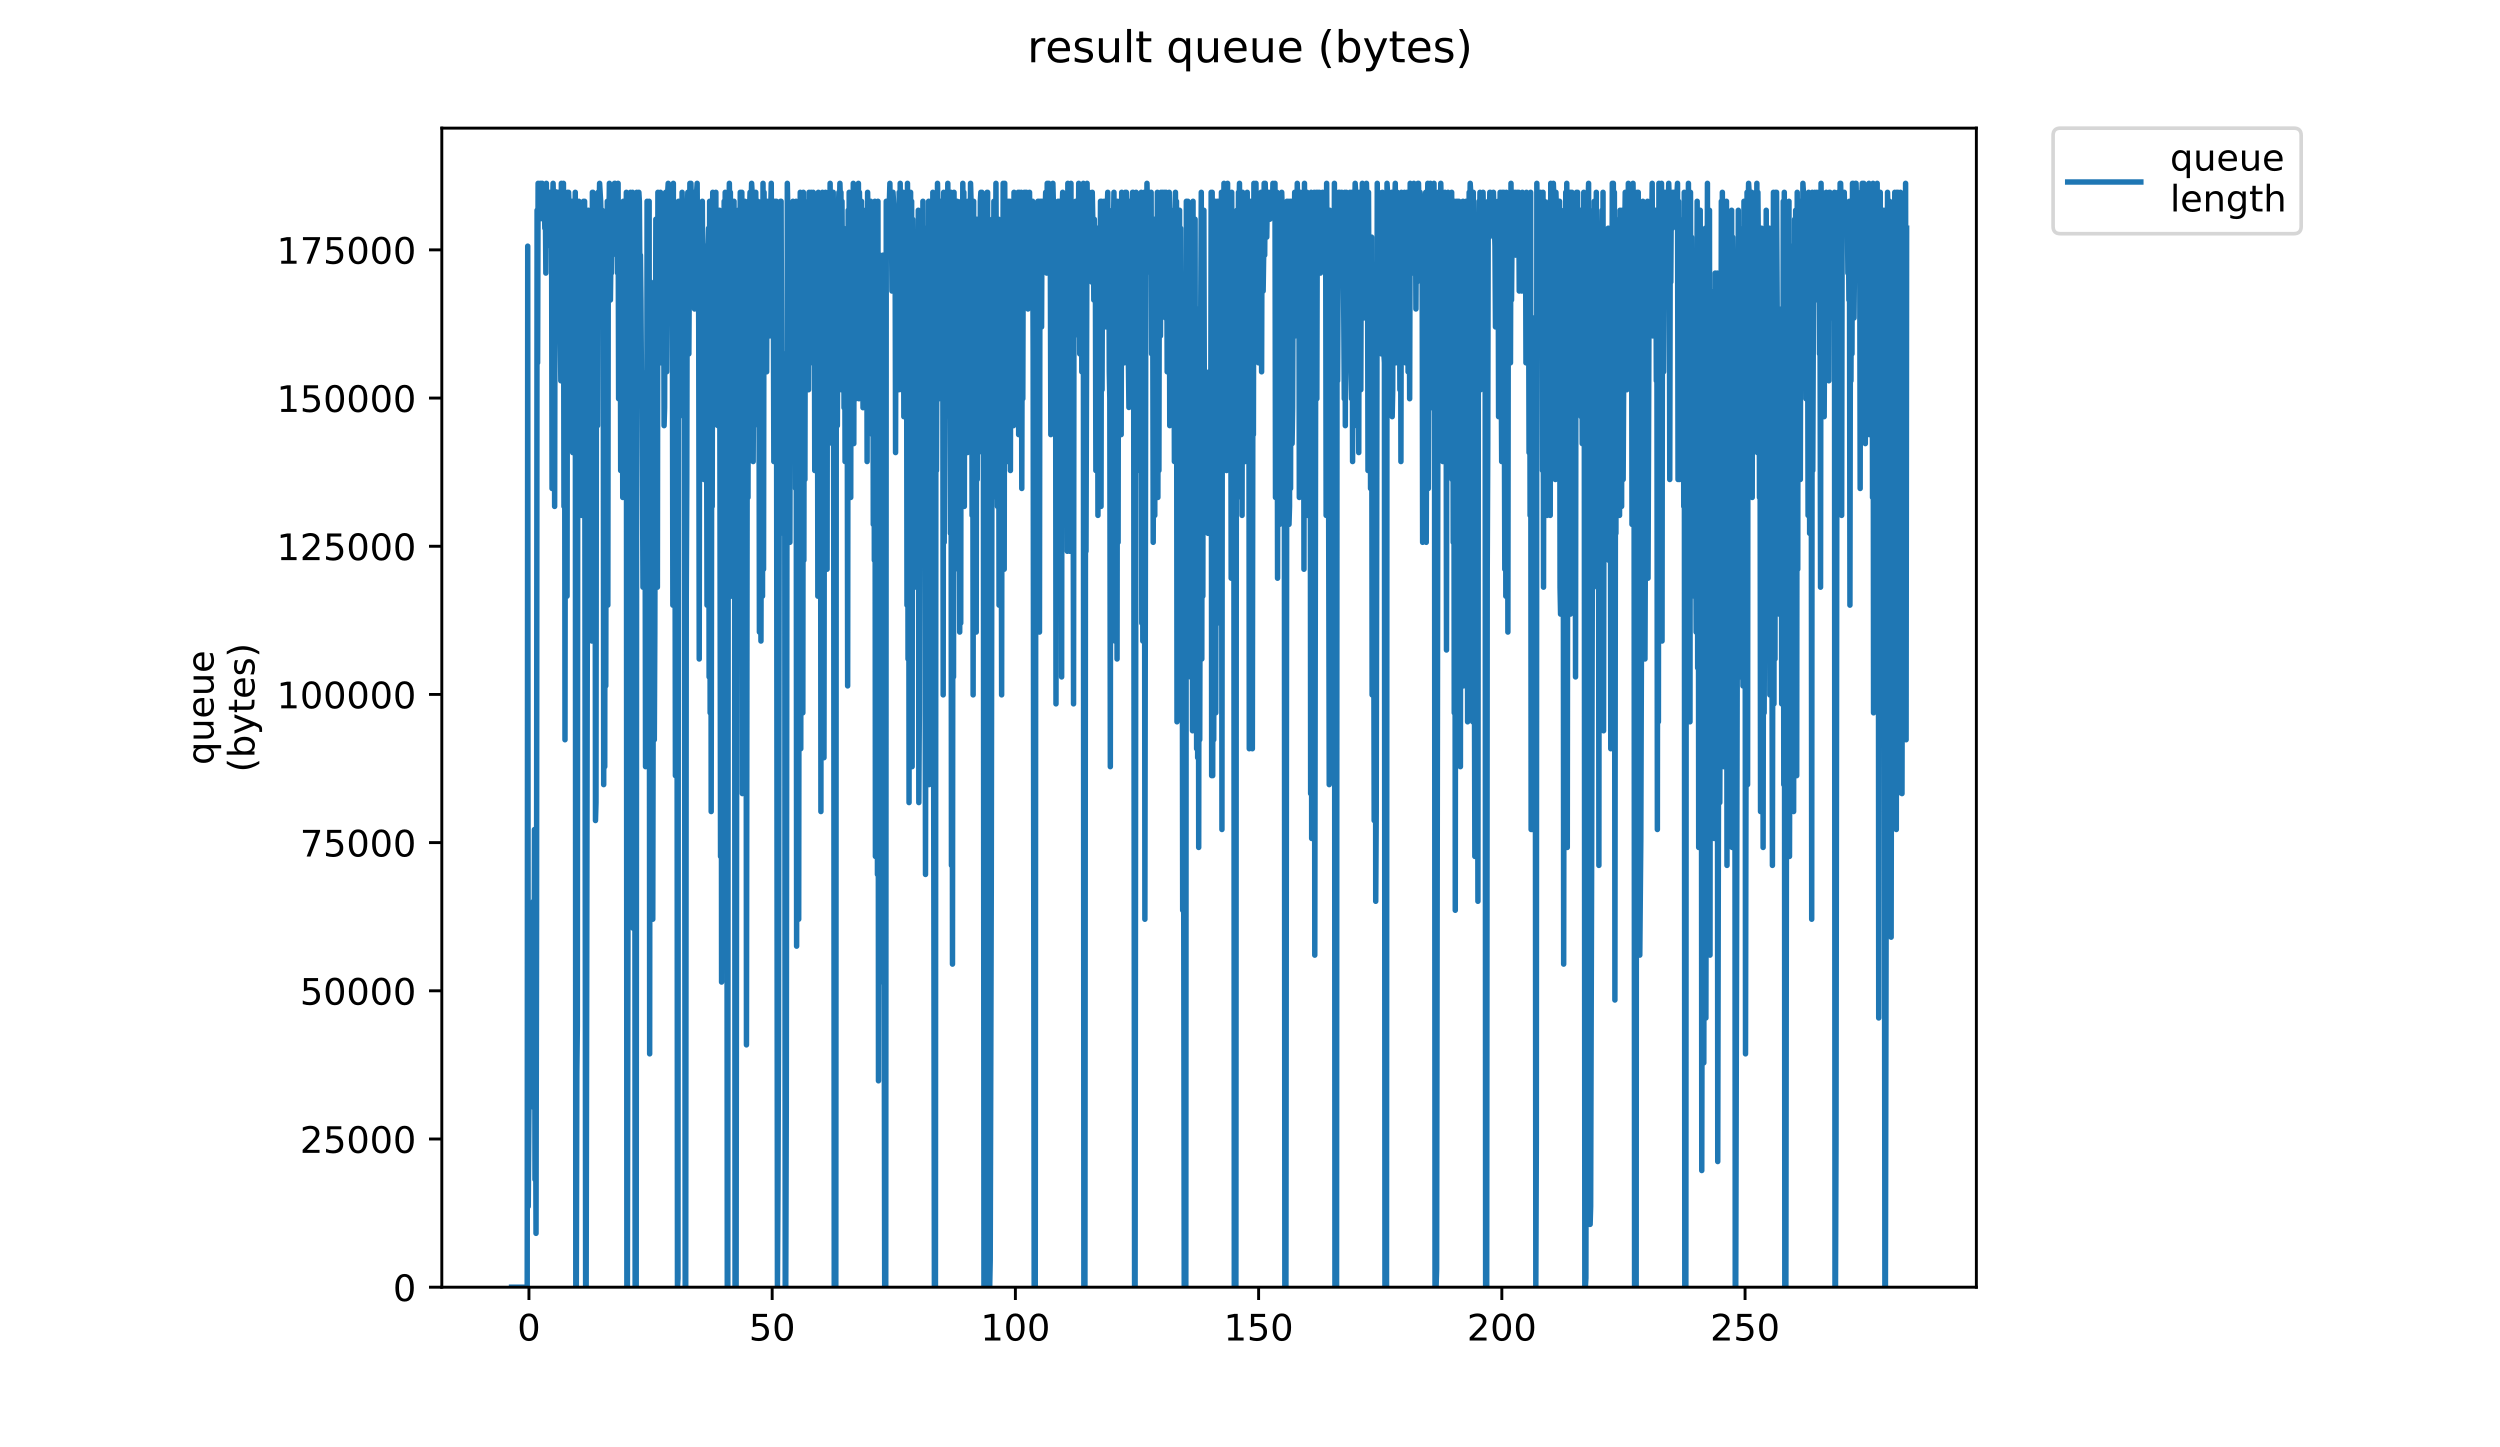 <?xml version="1.0" encoding="utf-8" standalone="no"?>
<!DOCTYPE svg PUBLIC "-//W3C//DTD SVG 1.1//EN"
  "http://www.w3.org/Graphics/SVG/1.1/DTD/svg11.dtd">
<!-- Created with matplotlib (https://matplotlib.org/) -->
<svg height="396pt" version="1.1" viewBox="0 0 684 396" width="684pt" xmlns="http://www.w3.org/2000/svg" xmlns:xlink="http://www.w3.org/1999/xlink">
 <defs>
  <style type="text/css">
*{stroke-linecap:butt;stroke-linejoin:round;}
  </style>
 </defs>
 <g id="figure_1">
  <g id="patch_1">
   <path d="M 0 396 
L 684 396 
L 684 0 
L 0 0 
z
" style="fill:#ffffff;"/>
  </g>
  <g id="axes_1">
   <g id="patch_2">
    <path d="M 120.879 352.174 
L 540.734 352.174 
L 540.734 35.062 
L 120.879 35.062 
z
" style="fill:#ffffff;"/>
   </g>
   <g id="matplotlib.axis_1">
    <g id="xtick_1">
     <g id="line2d_1">
      <defs>
       <path d="M 0 0 
L 0 3.5 
" id="m5a0941bcad" style="stroke:#000000;stroke-width:0.8;"/>
      </defs>
      <g>
       <use style="stroke:#000000;stroke-width:0.8;" x="144.719" xlink:href="#m5a0941bcad" y="352.174"/>
      </g>
     </g>
     <g id="text_1">
      <!-- 0 -->
      <defs>
       <path d="M 31.781 66.406 
Q 24.172 66.406 20.328 58.906 
Q 16.5 51.422 16.5 36.375 
Q 16.5 21.391 20.328 13.891 
Q 24.172 6.391 31.781 6.391 
Q 39.453 6.391 43.281 13.891 
Q 47.125 21.391 47.125 36.375 
Q 47.125 51.422 43.281 58.906 
Q 39.453 66.406 31.781 66.406 
z
M 31.781 74.219 
Q 44.047 74.219 50.516 64.516 
Q 56.984 54.828 56.984 36.375 
Q 56.984 17.969 50.516 8.266 
Q 44.047 -1.422 31.781 -1.422 
Q 19.531 -1.422 13.062 8.266 
Q 6.594 17.969 6.594 36.375 
Q 6.594 54.828 13.062 64.516 
Q 19.531 74.219 31.781 74.219 
z
" id="DejaVuSans-48"/>
      </defs>
      <g transform="translate(141.538 366.773)scale(0.1 -0.1)">
       <use xlink:href="#DejaVuSans-48"/>
      </g>
     </g>
    </g>
    <g id="xtick_2">
     <g id="line2d_2">
      <g>
       <use style="stroke:#000000;stroke-width:0.8;" x="211.265" xlink:href="#m5a0941bcad" y="352.174"/>
      </g>
     </g>
     <g id="text_2">
      <!-- 50 -->
      <defs>
       <path d="M 10.797 72.906 
L 49.516 72.906 
L 49.516 64.594 
L 19.828 64.594 
L 19.828 46.734 
Q 21.969 47.469 24.109 47.828 
Q 26.266 48.188 28.422 48.188 
Q 40.625 48.188 47.75 41.5 
Q 54.891 34.812 54.891 23.391 
Q 54.891 11.625 47.562 5.094 
Q 40.234 -1.422 26.906 -1.422 
Q 22.312 -1.422 17.547 -0.641 
Q 12.797 0.141 7.719 1.703 
L 7.719 11.625 
Q 12.109 9.234 16.797 8.062 
Q 21.484 6.891 26.703 6.891 
Q 35.156 6.891 40.078 11.328 
Q 45.016 15.766 45.016 23.391 
Q 45.016 31 40.078 35.438 
Q 35.156 39.891 26.703 39.891 
Q 22.75 39.891 18.812 39.016 
Q 14.891 38.141 10.797 36.281 
z
" id="DejaVuSans-53"/>
      </defs>
      <g transform="translate(204.903 366.773)scale(0.1 -0.1)">
       <use xlink:href="#DejaVuSans-53"/>
       <use x="63.623" xlink:href="#DejaVuSans-48"/>
      </g>
     </g>
    </g>
    <g id="xtick_3">
     <g id="line2d_3">
      <g>
       <use style="stroke:#000000;stroke-width:0.8;" x="277.811" xlink:href="#m5a0941bcad" y="352.174"/>
      </g>
     </g>
     <g id="text_3">
      <!-- 100 -->
      <defs>
       <path d="M 12.406 8.297 
L 28.516 8.297 
L 28.516 63.922 
L 10.984 60.406 
L 10.984 69.391 
L 28.422 72.906 
L 38.281 72.906 
L 38.281 8.297 
L 54.391 8.297 
L 54.391 0 
L 12.406 0 
z
" id="DejaVuSans-49"/>
      </defs>
      <g transform="translate(268.267 366.773)scale(0.1 -0.1)">
       <use xlink:href="#DejaVuSans-49"/>
       <use x="63.623" xlink:href="#DejaVuSans-48"/>
       <use x="127.246" xlink:href="#DejaVuSans-48"/>
      </g>
     </g>
    </g>
    <g id="xtick_4">
     <g id="line2d_4">
      <g>
       <use style="stroke:#000000;stroke-width:0.8;" x="344.357" xlink:href="#m5a0941bcad" y="352.174"/>
      </g>
     </g>
     <g id="text_4">
      <!-- 150 -->
      <g transform="translate(334.813 366.773)scale(0.1 -0.1)">
       <use xlink:href="#DejaVuSans-49"/>
       <use x="63.623" xlink:href="#DejaVuSans-53"/>
       <use x="127.246" xlink:href="#DejaVuSans-48"/>
      </g>
     </g>
    </g>
    <g id="xtick_5">
     <g id="line2d_5">
      <g>
       <use style="stroke:#000000;stroke-width:0.8;" x="410.903" xlink:href="#m5a0941bcad" y="352.174"/>
      </g>
     </g>
     <g id="text_5">
      <!-- 200 -->
      <defs>
       <path d="M 19.188 8.297 
L 53.609 8.297 
L 53.609 0 
L 7.328 0 
L 7.328 8.297 
Q 12.938 14.109 22.625 23.891 
Q 32.328 33.688 34.812 36.531 
Q 39.547 41.844 41.422 45.531 
Q 43.312 49.219 43.312 52.781 
Q 43.312 58.594 39.234 62.25 
Q 35.156 65.922 28.609 65.922 
Q 23.969 65.922 18.812 64.312 
Q 13.672 62.703 7.812 59.422 
L 7.812 69.391 
Q 13.766 71.781 18.938 73 
Q 24.125 74.219 28.422 74.219 
Q 39.75 74.219 46.484 68.547 
Q 53.219 62.891 53.219 53.422 
Q 53.219 48.922 51.531 44.891 
Q 49.859 40.875 45.406 35.406 
Q 44.188 33.984 37.641 27.219 
Q 31.109 20.453 19.188 8.297 
z
" id="DejaVuSans-50"/>
      </defs>
      <g transform="translate(401.359 366.773)scale(0.1 -0.1)">
       <use xlink:href="#DejaVuSans-50"/>
       <use x="63.623" xlink:href="#DejaVuSans-48"/>
       <use x="127.246" xlink:href="#DejaVuSans-48"/>
      </g>
     </g>
    </g>
    <g id="xtick_6">
     <g id="line2d_6">
      <g>
       <use style="stroke:#000000;stroke-width:0.8;" x="477.449" xlink:href="#m5a0941bcad" y="352.174"/>
      </g>
     </g>
     <g id="text_6">
      <!-- 250 -->
      <g transform="translate(467.905 366.773)scale(0.1 -0.1)">
       <use xlink:href="#DejaVuSans-50"/>
       <use x="63.623" xlink:href="#DejaVuSans-53"/>
       <use x="127.246" xlink:href="#DejaVuSans-48"/>
      </g>
     </g>
    </g>
   </g>
   <g id="matplotlib.axis_2">
    <g id="ytick_1">
     <g id="line2d_7">
      <defs>
       <path d="M 0 0 
L -3.5 0 
" id="mbafe3f2e61" style="stroke:#000000;stroke-width:0.8;"/>
      </defs>
      <g>
       <use style="stroke:#000000;stroke-width:0.8;" x="120.879" xlink:href="#mbafe3f2e61" y="352.174"/>
      </g>
     </g>
     <g id="text_7">
      <!-- 0 -->
      <g transform="translate(107.516 355.973)scale(0.1 -0.1)">
       <use xlink:href="#DejaVuSans-48"/>
      </g>
     </g>
    </g>
    <g id="ytick_2">
     <g id="line2d_8">
      <g>
       <use style="stroke:#000000;stroke-width:0.8;" x="120.879" xlink:href="#mbafe3f2e61" y="311.63"/>
      </g>
     </g>
     <g id="text_8">
      <!-- 25000 -->
      <g transform="translate(82.066 315.429)scale(0.1 -0.1)">
       <use xlink:href="#DejaVuSans-50"/>
       <use x="63.623" xlink:href="#DejaVuSans-53"/>
       <use x="127.246" xlink:href="#DejaVuSans-48"/>
       <use x="190.869" xlink:href="#DejaVuSans-48"/>
       <use x="254.492" xlink:href="#DejaVuSans-48"/>
      </g>
     </g>
    </g>
    <g id="ytick_3">
     <g id="line2d_9">
      <g>
       <use style="stroke:#000000;stroke-width:0.8;" x="120.879" xlink:href="#mbafe3f2e61" y="271.085"/>
      </g>
     </g>
     <g id="text_9">
      <!-- 50000 -->
      <g transform="translate(82.066 274.884)scale(0.1 -0.1)">
       <use xlink:href="#DejaVuSans-53"/>
       <use x="63.623" xlink:href="#DejaVuSans-48"/>
       <use x="127.246" xlink:href="#DejaVuSans-48"/>
       <use x="190.869" xlink:href="#DejaVuSans-48"/>
       <use x="254.492" xlink:href="#DejaVuSans-48"/>
      </g>
     </g>
    </g>
    <g id="ytick_4">
     <g id="line2d_10">
      <g>
       <use style="stroke:#000000;stroke-width:0.8;" x="120.879" xlink:href="#mbafe3f2e61" y="230.541"/>
      </g>
     </g>
     <g id="text_10">
      <!-- 75000 -->
      <defs>
       <path d="M 8.203 72.906 
L 55.078 72.906 
L 55.078 68.703 
L 28.609 0 
L 18.312 0 
L 43.219 64.594 
L 8.203 64.594 
z
" id="DejaVuSans-55"/>
      </defs>
      <g transform="translate(82.066 234.34)scale(0.1 -0.1)">
       <use xlink:href="#DejaVuSans-55"/>
       <use x="63.623" xlink:href="#DejaVuSans-53"/>
       <use x="127.246" xlink:href="#DejaVuSans-48"/>
       <use x="190.869" xlink:href="#DejaVuSans-48"/>
       <use x="254.492" xlink:href="#DejaVuSans-48"/>
      </g>
     </g>
    </g>
    <g id="ytick_5">
     <g id="line2d_11">
      <g>
       <use style="stroke:#000000;stroke-width:0.8;" x="120.879" xlink:href="#mbafe3f2e61" y="189.996"/>
      </g>
     </g>
     <g id="text_11">
      <!-- 100000 -->
      <g transform="translate(75.704 193.795)scale(0.1 -0.1)">
       <use xlink:href="#DejaVuSans-49"/>
       <use x="63.623" xlink:href="#DejaVuSans-48"/>
       <use x="127.246" xlink:href="#DejaVuSans-48"/>
       <use x="190.869" xlink:href="#DejaVuSans-48"/>
       <use x="254.492" xlink:href="#DejaVuSans-48"/>
       <use x="318.115" xlink:href="#DejaVuSans-48"/>
      </g>
     </g>
    </g>
    <g id="ytick_6">
     <g id="line2d_12">
      <g>
       <use style="stroke:#000000;stroke-width:0.8;" x="120.879" xlink:href="#mbafe3f2e61" y="149.452"/>
      </g>
     </g>
     <g id="text_12">
      <!-- 125000 -->
      <g transform="translate(75.704 153.251)scale(0.1 -0.1)">
       <use xlink:href="#DejaVuSans-49"/>
       <use x="63.623" xlink:href="#DejaVuSans-50"/>
       <use x="127.246" xlink:href="#DejaVuSans-53"/>
       <use x="190.869" xlink:href="#DejaVuSans-48"/>
       <use x="254.492" xlink:href="#DejaVuSans-48"/>
       <use x="318.115" xlink:href="#DejaVuSans-48"/>
      </g>
     </g>
    </g>
    <g id="ytick_7">
     <g id="line2d_13">
      <g>
       <use style="stroke:#000000;stroke-width:0.8;" x="120.879" xlink:href="#mbafe3f2e61" y="108.907"/>
      </g>
     </g>
     <g id="text_13">
      <!-- 150000 -->
      <g transform="translate(75.704 112.706)scale(0.1 -0.1)">
       <use xlink:href="#DejaVuSans-49"/>
       <use x="63.623" xlink:href="#DejaVuSans-53"/>
       <use x="127.246" xlink:href="#DejaVuSans-48"/>
       <use x="190.869" xlink:href="#DejaVuSans-48"/>
       <use x="254.492" xlink:href="#DejaVuSans-48"/>
       <use x="318.115" xlink:href="#DejaVuSans-48"/>
      </g>
     </g>
    </g>
    <g id="ytick_8">
     <g id="line2d_14">
      <g>
       <use style="stroke:#000000;stroke-width:0.8;" x="120.879" xlink:href="#mbafe3f2e61" y="68.363"/>
      </g>
     </g>
     <g id="text_14">
      <!-- 175000 -->
      <g transform="translate(75.704 72.162)scale(0.1 -0.1)">
       <use xlink:href="#DejaVuSans-49"/>
       <use x="63.623" xlink:href="#DejaVuSans-55"/>
       <use x="127.246" xlink:href="#DejaVuSans-53"/>
       <use x="190.869" xlink:href="#DejaVuSans-48"/>
       <use x="254.492" xlink:href="#DejaVuSans-48"/>
       <use x="318.115" xlink:href="#DejaVuSans-48"/>
      </g>
     </g>
    </g>
    <g id="text_15">
     <!-- queue -->
     <defs>
      <path d="M 14.797 27.297 
Q 14.797 17.391 18.875 11.75 
Q 22.953 6.109 30.078 6.109 
Q 37.203 6.109 41.297 11.75 
Q 45.406 17.391 45.406 27.297 
Q 45.406 37.203 41.297 42.844 
Q 37.203 48.484 30.078 48.484 
Q 22.953 48.484 18.875 42.844 
Q 14.797 37.203 14.797 27.297 
z
M 45.406 8.203 
Q 42.578 3.328 38.25 0.953 
Q 33.938 -1.422 27.875 -1.422 
Q 17.969 -1.422 11.734 6.484 
Q 5.516 14.406 5.516 27.297 
Q 5.516 40.188 11.734 48.094 
Q 17.969 56 27.875 56 
Q 33.938 56 38.25 53.625 
Q 42.578 51.266 45.406 46.391 
L 45.406 54.688 
L 54.391 54.688 
L 54.391 -20.797 
L 45.406 -20.797 
z
" id="DejaVuSans-113"/>
      <path d="M 8.5 21.578 
L 8.5 54.688 
L 17.484 54.688 
L 17.484 21.922 
Q 17.484 14.156 20.5 10.266 
Q 23.531 6.391 29.594 6.391 
Q 36.859 6.391 41.078 11.031 
Q 45.312 15.672 45.312 23.688 
L 45.312 54.688 
L 54.297 54.688 
L 54.297 0 
L 45.312 0 
L 45.312 8.406 
Q 42.047 3.422 37.719 1 
Q 33.406 -1.422 27.688 -1.422 
Q 18.266 -1.422 13.375 4.438 
Q 8.5 10.297 8.5 21.578 
z
M 31.109 56 
z
" id="DejaVuSans-117"/>
      <path d="M 56.203 29.594 
L 56.203 25.203 
L 14.891 25.203 
Q 15.484 15.922 20.484 11.062 
Q 25.484 6.203 34.422 6.203 
Q 39.594 6.203 44.453 7.469 
Q 49.312 8.734 54.109 11.281 
L 54.109 2.781 
Q 49.266 0.734 44.188 -0.344 
Q 39.109 -1.422 33.891 -1.422 
Q 20.797 -1.422 13.156 6.188 
Q 5.516 13.812 5.516 26.812 
Q 5.516 40.234 12.766 48.109 
Q 20.016 56 32.328 56 
Q 43.359 56 49.781 48.891 
Q 56.203 41.797 56.203 29.594 
z
M 47.219 32.234 
Q 47.125 39.594 43.094 43.984 
Q 39.062 48.391 32.422 48.391 
Q 24.906 48.391 20.391 44.141 
Q 15.875 39.891 15.188 32.172 
z
" id="DejaVuSans-101"/>
     </defs>
     <g transform="translate(58.426 209.283)rotate(-90)scale(0.1 -0.1)">
      <use xlink:href="#DejaVuSans-113"/>
      <use x="63.477" xlink:href="#DejaVuSans-117"/>
      <use x="126.855" xlink:href="#DejaVuSans-101"/>
      <use x="188.379" xlink:href="#DejaVuSans-117"/>
      <use x="251.758" xlink:href="#DejaVuSans-101"/>
     </g>
     <!-- (bytes) -->
     <defs>
      <path d="M 31 75.875 
Q 24.469 64.656 21.281 53.656 
Q 18.109 42.672 18.109 31.391 
Q 18.109 20.125 21.312 9.062 
Q 24.516 -2 31 -13.188 
L 23.188 -13.188 
Q 15.875 -1.703 12.234 9.375 
Q 8.594 20.453 8.594 31.391 
Q 8.594 42.281 12.203 53.312 
Q 15.828 64.359 23.188 75.875 
z
" id="DejaVuSans-40"/>
      <path d="M 48.688 27.297 
Q 48.688 37.203 44.609 42.844 
Q 40.531 48.484 33.406 48.484 
Q 26.266 48.484 22.188 42.844 
Q 18.109 37.203 18.109 27.297 
Q 18.109 17.391 22.188 11.75 
Q 26.266 6.109 33.406 6.109 
Q 40.531 6.109 44.609 11.75 
Q 48.688 17.391 48.688 27.297 
z
M 18.109 46.391 
Q 20.953 51.266 25.266 53.625 
Q 29.594 56 35.594 56 
Q 45.562 56 51.781 48.094 
Q 58.016 40.188 58.016 27.297 
Q 58.016 14.406 51.781 6.484 
Q 45.562 -1.422 35.594 -1.422 
Q 29.594 -1.422 25.266 0.953 
Q 20.953 3.328 18.109 8.203 
L 18.109 0 
L 9.078 0 
L 9.078 75.984 
L 18.109 75.984 
z
" id="DejaVuSans-98"/>
      <path d="M 32.172 -5.078 
Q 28.375 -14.844 24.75 -17.812 
Q 21.141 -20.797 15.094 -20.797 
L 7.906 -20.797 
L 7.906 -13.281 
L 13.188 -13.281 
Q 16.891 -13.281 18.938 -11.516 
Q 21 -9.766 23.484 -3.219 
L 25.094 0.875 
L 2.984 54.688 
L 12.5 54.688 
L 29.594 11.922 
L 46.688 54.688 
L 56.203 54.688 
z
" id="DejaVuSans-121"/>
      <path d="M 18.312 70.219 
L 18.312 54.688 
L 36.812 54.688 
L 36.812 47.703 
L 18.312 47.703 
L 18.312 18.016 
Q 18.312 11.328 20.141 9.422 
Q 21.969 7.516 27.594 7.516 
L 36.812 7.516 
L 36.812 0 
L 27.594 0 
Q 17.188 0 13.234 3.875 
Q 9.281 7.766 9.281 18.016 
L 9.281 47.703 
L 2.688 47.703 
L 2.688 54.688 
L 9.281 54.688 
L 9.281 70.219 
z
" id="DejaVuSans-116"/>
      <path d="M 44.281 53.078 
L 44.281 44.578 
Q 40.484 46.531 36.375 47.5 
Q 32.281 48.484 27.875 48.484 
Q 21.188 48.484 17.844 46.438 
Q 14.5 44.391 14.5 40.281 
Q 14.5 37.156 16.891 35.375 
Q 19.281 33.594 26.516 31.984 
L 29.594 31.297 
Q 39.156 29.25 43.188 25.516 
Q 47.219 21.781 47.219 15.094 
Q 47.219 7.469 41.188 3.016 
Q 35.156 -1.422 24.609 -1.422 
Q 20.219 -1.422 15.453 -0.562 
Q 10.688 0.297 5.422 2 
L 5.422 11.281 
Q 10.406 8.688 15.234 7.391 
Q 20.062 6.109 24.812 6.109 
Q 31.156 6.109 34.562 8.281 
Q 37.984 10.453 37.984 14.406 
Q 37.984 18.062 35.516 20.016 
Q 33.062 21.969 24.703 23.781 
L 21.578 24.516 
Q 13.234 26.266 9.516 29.906 
Q 5.812 33.547 5.812 39.891 
Q 5.812 47.609 11.281 51.797 
Q 16.75 56 26.812 56 
Q 31.781 56 36.172 55.266 
Q 40.578 54.547 44.281 53.078 
z
" id="DejaVuSans-115"/>
      <path d="M 8.016 75.875 
L 15.828 75.875 
Q 23.141 64.359 26.781 53.312 
Q 30.422 42.281 30.422 31.391 
Q 30.422 20.453 26.781 9.375 
Q 23.141 -1.703 15.828 -13.188 
L 8.016 -13.188 
Q 14.5 -2 17.703 9.062 
Q 20.906 20.125 20.906 31.391 
Q 20.906 42.672 17.703 53.656 
Q 14.5 64.656 8.016 75.875 
z
" id="DejaVuSans-41"/>
     </defs>
     <g transform="translate(69.624 211.295)rotate(-90)scale(0.1 -0.1)">
      <use xlink:href="#DejaVuSans-40"/>
      <use x="39.014" xlink:href="#DejaVuSans-98"/>
      <use x="102.49" xlink:href="#DejaVuSans-121"/>
      <use x="161.67" xlink:href="#DejaVuSans-116"/>
      <use x="200.879" xlink:href="#DejaVuSans-101"/>
      <use x="262.402" xlink:href="#DejaVuSans-115"/>
      <use x="314.502" xlink:href="#DejaVuSans-41"/>
     </g>
    </g>
   </g>
   <g id="line2d_15">
    <path clip-path="url(#pac8f0ea02a)" d="M 139.963 352.174 
L 144.244 352.174 
L 144.384 67.351 
L 144.527 330.076 
L 145.094 249.048 
L 145.235 256.415 
L 145.377 253.959 
L 145.663 280.968 
L 145.808 288.334 
L 145.951 246.593 
L 146.092 303.067 
L 146.233 226.95 
L 146.374 322.71 
L 146.514 293.245 
L 146.655 337.442 
L 146.804 251.504 
L 146.944 57.529 
L 147.085 99.271 
L 147.226 50.163 
L 147.507 59.985 
L 147.789 50.163 
L 147.93 52.618 
L 148.07 50.163 
L 148.211 57.529 
L 148.352 50.163 
L 148.492 52.618 
L 148.634 59.985 
L 148.774 52.618 
L 148.915 55.074 
L 149.062 62.44 
L 149.201 55.074 
L 149.343 74.717 
L 149.486 50.163 
L 149.628 67.351 
L 149.77 52.618 
L 149.912 57.529 
L 150.054 55.074 
L 150.195 55.074 
L 150.336 52.618 
L 150.477 55.074 
L 150.617 55.074 
L 150.758 52.618 
L 150.899 55.074 
L 151.04 133.646 
L 151.181 57.529 
L 151.324 50.163 
L 151.606 64.873 
L 151.746 138.557 
L 151.887 57.529 
L 152.171 52.511 
L 152.311 63.724 
L 152.452 55.074 
L 152.594 55.074 
L 152.735 52.618 
L 152.876 79.628 
L 153.017 69.806 
L 153.16 89.449 
L 153.302 91.904 
L 153.443 104.181 
L 153.586 50.163 
L 153.728 82.083 
L 153.87 55.074 
L 154.016 104.181 
L 154.157 50.163 
L 154.297 138.557 
L 154.438 52.618 
L 154.58 202.396 
L 154.72 77.172 
L 154.861 128.735 
L 155.002 55.074 
L 155.142 163.11 
L 155.283 52.618 
L 155.422 114.003 
L 155.562 52.618 
L 155.703 57.529 
L 155.844 55.074 
L 155.984 62.44 
L 156.125 55.074 
L 156.266 106.637 
L 156.407 109.092 
L 156.547 55.074 
L 156.688 123.824 
L 156.831 62.44 
L 156.973 57.529 
L 157.113 79.628 
L 157.395 52.618 
L 157.535 352.174 
L 157.676 352.174 
L 157.817 293.245 
L 157.959 280.968 
L 158.104 59.985 
L 158.244 67.351 
L 158.385 55.074 
L 158.525 57.529 
L 158.666 116.458 
L 158.807 99.271 
L 159.092 141.012 
L 159.378 126.28 
L 159.66 55.074 
L 159.801 86.994 
L 159.941 55.074 
L 160.226 352.174 
L 160.373 352.174 
L 160.663 187.664 
L 160.95 57.529 
L 161.09 126.28 
L 161.231 64.873 
L 161.371 121.369 
L 161.512 111.547 
L 161.653 59.701 
L 161.794 170.476 
L 161.936 175.387 
L 162.077 52.618 
L 162.218 52.618 
L 162.359 74.717 
L 162.499 55.074 
L 162.64 84.538 
L 162.781 82.083 
L 162.921 224.495 
L 163.063 219.584 
L 163.208 69.806 
L 163.349 59.985 
L 163.489 116.458 
L 163.629 52.618 
L 163.769 59.985 
L 163.91 57.529 
L 164.05 50.163 
L 164.329 55.074 
L 164.469 59.985 
L 164.611 74.717 
L 164.752 57.529 
L 164.892 59.985 
L 165.031 72.261 
L 165.171 214.673 
L 165.312 77.172 
L 165.453 209.762 
L 165.598 82.083 
L 165.738 187.664 
L 165.879 96.815 
L 166.02 163.11 
L 166.161 55.074 
L 166.302 165.566 
L 166.443 57.529 
L 166.584 62.44 
L 166.724 50.163 
L 166.865 82.083 
L 167.006 82.083 
L 167.148 69.806 
L 167.288 74.717 
L 167.428 55.074 
L 167.568 59.985 
L 167.707 52.618 
L 167.847 57.529 
L 168.127 50.163 
L 168.267 50.163 
L 168.408 55.074 
L 168.549 55.074 
L 168.689 69.806 
L 168.83 57.529 
L 168.97 74.717 
L 169.111 50.163 
L 169.251 109.092 
L 169.395 69.806 
L 169.535 99.271 
L 169.675 62.44 
L 169.818 128.735 
L 169.959 57.529 
L 170.101 99.271 
L 170.241 62.44 
L 170.381 136.101 
L 170.522 55.074 
L 170.664 131.19 
L 170.804 59.985 
L 170.944 128.735 
L 171.37 52.618 
L 171.511 352.174 
L 171.654 352.174 
L 172.076 86.994 
L 172.497 52.618 
L 172.638 77.172 
L 172.778 57.529 
L 172.919 104.181 
L 173.063 52.618 
L 173.206 253.959 
L 173.346 82.083 
L 173.486 82.083 
L 173.626 89.449 
L 173.772 352.174 
L 174.066 352.174 
L 174.215 52.618 
L 174.51 57.529 
L 174.65 67.351 
L 174.791 52.618 
L 174.931 55.074 
L 175.071 74.717 
L 175.218 69.806 
L 175.358 82.083 
L 175.497 104.181 
L 175.639 101.726 
L 175.918 160.655 
L 176.059 123.824 
L 176.199 155.744 
L 176.339 118.914 
L 176.479 126.28 
L 176.619 209.762 
L 176.759 160.655 
L 176.899 190.119 
L 177.039 55.074 
L 177.178 114.003 
L 177.318 57.529 
L 177.466 168.021 
L 177.606 55.074 
L 177.747 288.334 
L 177.89 91.904 
L 178.034 77.172 
L 178.176 182.753 
L 178.316 118.914 
L 178.456 136.101 
L 178.597 251.504 
L 178.878 106.637 
L 179.019 202.396 
L 179.159 172.932 
L 179.439 59.985 
L 179.579 62.44 
L 179.719 86.994 
L 179.859 160.655 
L 180 52.618 
L 180.28 79.628 
L 180.42 57.529 
L 180.562 67.351 
L 180.703 52.618 
L 180.845 99.271 
L 180.986 57.529 
L 181.127 94.36 
L 181.269 59.985 
L 181.411 84.538 
L 181.552 69.806 
L 181.694 116.458 
L 181.835 111.547 
L 181.976 59.985 
L 182.116 52.618 
L 182.256 55.074 
L 182.397 101.726 
L 182.677 52.618 
L 182.819 50.163 
L 182.96 57.529 
L 183.104 52.618 
L 183.245 52.618 
L 183.388 57.529 
L 183.528 74.717 
L 183.668 52.618 
L 183.808 77.172 
L 183.948 74.717 
L 184.088 165.566 
L 184.228 50.163 
L 184.368 136.101 
L 184.509 141.012 
L 184.649 116.458 
L 184.789 212.218 
L 185.069 57.529 
L 185.211 128.735 
L 185.352 352.174 
L 185.499 349.719 
L 185.639 55.074 
L 185.779 106.637 
L 185.919 57.529 
L 186.062 62.44 
L 186.204 101.726 
L 186.344 59.985 
L 186.483 104.181 
L 186.623 52.618 
L 186.763 79.628 
L 186.903 55.074 
L 187.043 114.003 
L 187.185 59.985 
L 187.469 352.174 
L 187.612 352.174 
L 187.76 163.11 
L 187.906 131.19 
L 188.046 57.529 
L 188.186 52.618 
L 188.327 59.985 
L 188.469 96.815 
L 188.755 50.163 
L 188.895 52.618 
L 189.035 50.163 
L 189.175 57.529 
L 189.459 57.529 
L 189.602 55.074 
L 189.745 55.074 
L 189.89 52.618 
L 190.033 84.538 
L 190.174 59.985 
L 190.314 59.985 
L 190.596 52.618 
L 190.738 50.163 
L 190.881 72.261 
L 191.023 59.985 
L 191.166 89.449 
L 191.308 180.298 
L 191.449 62.44 
L 191.59 89.449 
L 191.731 64.873 
L 191.874 109.092 
L 192.157 55.074 
L 192.303 84.538 
L 192.444 72.261 
L 192.587 131.19 
L 192.87 82.083 
L 193.01 67.351 
L 193.293 99.271 
L 193.437 165.566 
L 193.581 150.833 
L 193.723 67.351 
L 193.866 62.44 
L 194.01 185.209 
L 194.153 55.074 
L 194.295 195.03 
L 194.437 59.985 
L 194.579 222.039 
L 194.721 116.458 
L 194.862 138.557 
L 195.003 52.618 
L 195.146 116.458 
L 195.289 55.074 
L 195.432 67.351 
L 195.575 96.815 
L 195.717 59.985 
L 195.858 52.618 
L 196.002 111.547 
L 196.145 69.806 
L 196.429 116.458 
L 196.572 109.092 
L 196.715 62.44 
L 196.857 57.529 
L 197.14 234.316 
L 197.28 72.261 
L 197.422 268.691 
L 197.563 118.914 
L 197.705 195.03 
L 197.848 106.637 
L 197.99 91.904 
L 198.131 55.074 
L 198.272 96.815 
L 198.414 52.618 
L 198.555 145.923 
L 198.697 82.083 
L 198.838 126.28 
L 198.981 352.174 
L 199.128 352.174 
L 199.27 79.628 
L 199.551 50.163 
L 199.692 59.985 
L 199.833 52.618 
L 199.975 155.744 
L 200.116 163.11 
L 200.258 155.744 
L 200.4 141.012 
L 200.543 59.985 
L 200.683 64.873 
L 200.823 55.074 
L 200.964 77.172 
L 201.107 352.174 
L 201.402 352.174 
L 201.684 72.261 
L 201.825 118.914 
L 201.967 57.529 
L 202.109 123.824 
L 202.25 59.985 
L 202.397 77.172 
L 202.538 52.618 
L 202.683 57.529 
L 202.825 89.449 
L 202.966 52.618 
L 203.106 217.129 
L 203.388 118.914 
L 203.528 55.074 
L 203.668 123.824 
L 203.808 55.074 
L 203.948 148.378 
L 204.09 84.538 
L 204.23 285.879 
L 204.511 59.985 
L 204.653 136.101 
L 204.793 55.074 
L 204.934 55.074 
L 205.075 57.529 
L 205.216 52.618 
L 205.358 62.44 
L 205.639 50.163 
L 205.78 52.618 
L 205.923 57.529 
L 206.066 126.28 
L 206.348 62.44 
L 206.49 57.529 
L 206.632 79.628 
L 206.775 52.618 
L 206.917 82.083 
L 207.06 55.074 
L 207.205 64.873 
L 207.348 55.074 
L 207.488 116.458 
L 207.63 77.172 
L 207.772 172.932 
L 207.913 106.637 
L 208.197 175.387 
L 208.48 55.074 
L 208.62 163.11 
L 208.762 50.163 
L 208.903 155.744 
L 209.044 52.618 
L 209.185 77.172 
L 209.328 62.44 
L 209.611 67.351 
L 209.75 101.726 
L 209.893 55.074 
L 210.035 91.904 
L 210.175 57.529 
L 210.315 79.628 
L 210.454 74.717 
L 210.595 91.904 
L 210.735 59.985 
L 210.875 57.529 
L 211.015 50.163 
L 211.158 84.538 
L 211.298 67.351 
L 211.579 77.172 
L 211.719 126.28 
L 211.858 55.074 
L 211.998 77.172 
L 212.138 55.074 
L 212.278 86.994 
L 212.417 55.074 
L 212.705 352.174 
L 212.853 325.165 
L 212.995 283.424 
L 213.277 64.873 
L 213.563 55.074 
L 213.706 55.074 
L 213.847 104.181 
L 213.988 111.547 
L 214.269 145.923 
L 214.689 96.815 
L 214.834 352.174 
L 214.982 352.174 
L 215.128 303.067 
L 215.409 50.163 
L 215.55 57.529 
L 215.69 57.529 
L 215.83 96.815 
L 215.971 64.873 
L 216.112 148.378 
L 216.252 74.717 
L 216.393 121.369 
L 216.674 67.351 
L 216.815 101.726 
L 216.955 55.074 
L 217.096 69.806 
L 217.239 59.985 
L 217.385 91.904 
L 217.525 67.351 
L 217.668 133.646 
L 217.81 55.074 
L 217.953 258.87 
L 218.095 128.735 
L 218.238 168.021 
L 218.38 62.44 
L 218.523 251.504 
L 218.665 126.28 
L 218.807 187.664 
L 218.949 52.618 
L 219.09 204.852 
L 219.233 55.074 
L 219.375 165.566 
L 219.515 57.529 
L 219.656 195.03 
L 219.798 52.618 
L 219.939 153.289 
L 220.081 55.074 
L 220.222 131.19 
L 220.363 62.44 
L 220.506 91.904 
L 220.648 96.815 
L 220.794 57.529 
L 220.935 94.36 
L 221.076 59.985 
L 221.217 106.637 
L 221.357 52.618 
L 221.5 77.172 
L 221.642 57.529 
L 221.786 99.271 
L 221.928 52.618 
L 222.069 89.449 
L 222.209 91.904 
L 222.349 91.904 
L 222.491 52.618 
L 222.632 86.994 
L 222.772 59.985 
L 222.914 128.735 
L 223.055 55.074 
L 223.196 84.538 
L 223.337 72.261 
L 223.478 89.449 
L 223.619 59.985 
L 223.759 163.11 
L 223.9 52.618 
L 224.04 136.101 
L 224.18 74.717 
L 224.319 131.19 
L 224.46 57.529 
L 224.6 222.039 
L 224.74 55.074 
L 224.88 128.735 
L 225.02 52.618 
L 225.159 116.458 
L 225.299 55.074 
L 225.439 207.307 
L 225.579 96.815 
L 225.719 101.726 
L 225.859 52.618 
L 226 148.378 
L 226.141 62.44 
L 226.282 155.744 
L 226.422 55.074 
L 226.562 82.083 
L 226.702 52.618 
L 226.842 57.529 
L 226.982 74.717 
L 227.122 50.163 
L 227.262 74.717 
L 227.403 59.985 
L 227.544 64.873 
L 227.684 121.369 
L 227.825 96.815 
L 227.966 52.618 
L 228.106 143.467 
L 228.247 352.174 
L 228.677 352.174 
L 228.817 79.559 
L 228.957 57.529 
L 229.098 116.458 
L 229.378 57.529 
L 229.518 52.618 
L 229.659 57.529 
L 229.799 50.163 
L 229.941 55.074 
L 230.082 52.618 
L 230.223 106.637 
L 230.363 55.074 
L 230.505 79.628 
L 230.645 82.083 
L 230.786 62.44 
L 230.926 111.547 
L 231.069 67.351 
L 231.209 126.28 
L 231.35 67.351 
L 231.492 118.914 
L 231.632 72.261 
L 231.775 79.628 
L 231.916 187.664 
L 232.057 57.529 
L 232.197 121.369 
L 232.337 52.618 
L 232.618 69.806 
L 232.758 136.101 
L 232.898 57.529 
L 233.038 62.44 
L 233.178 106.637 
L 233.458 50.163 
L 233.599 121.369 
L 233.74 57.529 
L 233.882 72.261 
L 234.022 64.873 
L 234.163 109.092 
L 234.303 62.44 
L 234.443 84.538 
L 234.582 55.074 
L 234.722 82.083 
L 234.862 50.163 
L 235.002 109.092 
L 235.142 52.618 
L 235.283 62.44 
L 235.423 59.985 
L 235.562 74.717 
L 235.702 55.074 
L 235.842 82.083 
L 235.981 62.44 
L 236.121 111.547 
L 236.261 57.529 
L 236.4 106.637 
L 236.54 62.44 
L 236.68 82.083 
L 236.82 64.873 
L 236.959 86.994 
L 237.099 57.529 
L 237.238 126.28 
L 237.378 52.618 
L 237.518 62.44 
L 237.657 55.074 
L 237.802 99.271 
L 237.949 84.538 
L 238.089 101.726 
L 238.229 55.074 
L 238.369 109.092 
L 238.509 57.529 
L 238.649 118.914 
L 238.789 57.529 
L 238.929 143.467 
L 239.069 57.529 
L 239.219 153.289 
L 239.369 55.074 
L 239.51 234.316 
L 239.65 84.538 
L 239.79 126.28 
L 239.93 62.44 
L 240.07 239.246 
L 240.21 55.074 
L 240.35 295.71 
L 240.491 133.646 
L 240.632 199.941 
L 240.772 69.806 
L 240.912 214.673 
L 241.052 94.36 
L 241.192 199.941 
L 241.332 74.717 
L 241.473 268.691 
L 241.614 69.806 
L 242.051 352.174 
L 242.339 352.174 
L 242.48 55.074 
L 242.622 55.074 
L 242.762 57.529 
L 242.905 55.074 
L 243.047 57.529 
L 243.19 57.529 
L 243.333 55.074 
L 243.473 50.163 
L 243.614 64.873 
L 243.754 52.618 
L 243.896 59.985 
L 244.037 79.628 
L 244.32 52.618 
L 244.603 57.529 
L 244.744 64.873 
L 244.884 57.529 
L 245.025 123.824 
L 245.166 57.529 
L 245.308 72.261 
L 245.448 72.261 
L 245.731 57.529 
L 245.871 106.637 
L 246.012 52.618 
L 246.153 94.36 
L 246.294 50.163 
L 246.435 94.36 
L 246.576 57.529 
L 246.718 106.637 
L 246.862 64.873 
L 247.003 104.181 
L 247.15 52.618 
L 247.291 114.003 
L 247.432 55.074 
L 247.574 74.717 
L 247.717 64.873 
L 247.86 111.547 
L 248.003 55.074 
L 248.147 165.566 
L 248.29 50.163 
L 248.433 180.298 
L 248.574 55.074 
L 248.715 219.584 
L 248.856 59.985 
L 248.997 185.209 
L 249.137 52.618 
L 249.278 182.753 
L 249.419 55.074 
L 249.559 209.762 
L 249.7 59.985 
L 249.841 96.815 
L 249.983 84.538 
L 250.124 89.449 
L 250.265 69.806 
L 250.405 114.003 
L 250.545 64.873 
L 250.686 160.655 
L 250.826 69.806 
L 250.966 82.083 
L 251.108 77.172 
L 251.248 57.529 
L 251.389 219.584 
L 251.529 195.03 
L 251.67 77.172 
L 251.81 104.181 
L 251.95 67.351 
L 252.091 121.369 
L 252.231 62.44 
L 252.371 145.923 
L 252.512 55.074 
L 252.653 104.181 
L 252.935 69.806 
L 253.217 239.246 
L 253.498 62.44 
L 253.638 177.843 
L 253.781 187.664 
L 254.071 55.074 
L 254.216 214.673 
L 254.505 99.271 
L 254.649 55.074 
L 254.794 204.852 
L 254.939 79.628 
L 255.084 114.003 
L 255.224 52.618 
L 255.648 352.174 
L 255.934 352.174 
L 256.079 55.074 
L 256.219 128.735 
L 256.5 50.163 
L 256.641 57.529 
L 256.922 109.092 
L 257.063 72.261 
L 257.203 91.904 
L 257.346 55.074 
L 257.488 82.083 
L 257.629 57.529 
L 257.773 72.261 
L 257.914 55.074 
L 258.055 190.119 
L 258.195 52.618 
L 258.335 148.378 
L 258.616 79.628 
L 258.757 114.003 
L 259.038 52.618 
L 259.179 79.628 
L 259.32 50.163 
L 259.604 99.271 
L 259.888 52.618 
L 260.031 145.923 
L 260.173 52.618 
L 260.315 236.772 
L 260.456 55.074 
L 260.599 263.781 
L 260.739 101.726 
L 260.88 185.209 
L 261.021 52.618 
L 261.162 114.003 
L 261.304 55.074 
L 261.444 118.914 
L 261.585 59.985 
L 261.729 82.083 
L 261.87 55.074 
L 262.011 67.351 
L 262.153 155.744 
L 262.294 77.172 
L 262.574 172.932 
L 262.715 79.628 
L 262.855 170.476 
L 262.995 55.074 
L 263.139 133.646 
L 263.422 50.163 
L 263.562 72.261 
L 263.703 52.618 
L 263.843 138.557 
L 263.984 57.529 
L 264.125 84.538 
L 264.267 77.172 
L 264.409 57.529 
L 264.551 114.003 
L 264.694 123.824 
L 264.835 55.074 
L 264.976 74.717 
L 265.117 55.074 
L 265.258 59.985 
L 265.399 89.449 
L 265.54 50.163 
L 265.682 55.074 
L 265.823 55.074 
L 265.963 141.012 
L 266.104 57.529 
L 266.247 190.119 
L 266.387 55.074 
L 266.528 143.467 
L 266.67 64.873 
L 266.811 79.628 
L 266.952 64.873 
L 267.093 172.932 
L 267.233 59.985 
L 267.374 131.19 
L 267.515 74.717 
L 267.656 123.824 
L 267.797 77.172 
L 267.939 82.083 
L 268.08 106.637 
L 268.221 55.074 
L 268.364 52.618 
L 268.646 52.618 
L 268.785 86.994 
L 268.926 57.529 
L 269.066 131.19 
L 269.206 352.174 
L 269.643 352.174 
L 270.067 52.618 
L 270.207 52.618 
L 270.347 300.611 
L 270.629 349.719 
L 270.776 352.174 
L 270.924 344.808 
L 271.21 244.138 
L 271.495 59.985 
L 271.639 136.101 
L 271.782 114.003 
L 271.926 55.074 
L 272.07 64.873 
L 272.21 111.547 
L 272.491 50.163 
L 272.913 138.557 
L 273.193 59.985 
L 273.338 165.566 
L 273.48 153.289 
L 273.621 77.172 
L 273.904 104.181 
L 274.046 190.119 
L 274.186 84.538 
L 274.327 96.815 
L 274.467 50.163 
L 274.608 55.074 
L 274.749 155.744 
L 274.891 50.163 
L 275.176 116.458 
L 275.317 59.985 
L 275.458 121.369 
L 275.599 64.873 
L 275.74 126.28 
L 275.884 55.074 
L 276.025 59.985 
L 276.165 79.628 
L 276.305 55.074 
L 276.446 128.735 
L 276.587 57.529 
L 276.727 86.994 
L 276.868 62.44 
L 277.01 72.261 
L 277.151 57.529 
L 277.293 116.458 
L 277.436 52.618 
L 277.577 55.074 
L 277.719 55.074 
L 278 94.36 
L 278.142 64.873 
L 278.283 62.44 
L 278.424 99.271 
L 278.565 52.618 
L 278.706 118.914 
L 278.847 52.618 
L 278.988 96.815 
L 279.13 69.806 
L 279.277 101.726 
L 279.42 52.618 
L 279.56 133.646 
L 279.7 72.261 
L 279.84 109.092 
L 279.98 57.529 
L 280.12 59.985 
L 280.261 52.618 
L 280.405 79.628 
L 280.546 52.618 
L 280.687 55.074 
L 280.829 52.618 
L 280.97 72.261 
L 281.111 57.529 
L 281.253 84.538 
L 281.394 55.074 
L 281.537 82.083 
L 281.68 52.618 
L 281.82 64.873 
L 281.962 62.44 
L 282.103 74.717 
L 282.243 55.074 
L 282.383 59.985 
L 282.524 55.074 
L 282.664 96.815 
L 282.949 352.174 
L 283.244 352.174 
L 283.395 114.003 
L 283.693 72.261 
L 283.834 89.449 
L 283.975 55.074 
L 284.116 55.074 
L 284.256 74.717 
L 284.398 172.932 
L 284.541 55.074 
L 284.685 89.449 
L 284.828 55.074 
L 284.971 89.449 
L 285.112 55.074 
L 285.254 67.351 
L 285.394 57.529 
L 285.534 57.529 
L 285.675 55.074 
L 285.816 59.985 
L 285.956 57.529 
L 286.097 52.618 
L 286.237 59.985 
L 286.378 74.717 
L 286.519 50.163 
L 286.801 55.074 
L 286.942 50.163 
L 287.364 67.351 
L 287.504 118.914 
L 287.645 101.726 
L 287.786 52.618 
L 287.928 67.351 
L 288.069 50.163 
L 288.495 67.351 
L 288.636 57.529 
L 288.778 57.529 
L 288.917 192.575 
L 289.057 62.44 
L 289.197 99.271 
L 289.337 91.904 
L 289.477 55.074 
L 289.617 145.923 
L 289.759 55.074 
L 289.899 74.717 
L 290.041 69.806 
L 290.181 118.914 
L 290.323 57.529 
L 290.464 185.209 
L 290.606 57.529 
L 290.748 52.618 
L 290.89 57.529 
L 291.032 89.449 
L 291.174 57.529 
L 291.317 84.538 
L 291.458 67.351 
L 291.74 106.637 
L 291.88 69.806 
L 292.022 150.833 
L 292.163 50.163 
L 292.445 91.904 
L 292.589 62.44 
L 292.729 150.833 
L 292.872 67.351 
L 293.013 50.163 
L 293.154 141.012 
L 293.296 69.806 
L 293.437 64.873 
L 293.578 101.726 
L 293.72 192.575 
L 293.861 57.529 
L 294.003 91.904 
L 294.287 55.074 
L 294.428 57.529 
L 294.569 62.44 
L 294.852 57.529 
L 294.994 74.717 
L 295.135 50.163 
L 295.276 52.618 
L 295.417 96.815 
L 295.557 59.985 
L 295.698 64.873 
L 295.84 55.074 
L 295.981 101.726 
L 296.122 55.074 
L 296.404 50.163 
L 296.545 352.174 
L 296.832 352.174 
L 296.982 141.012 
L 297.13 150.833 
L 297.424 50.163 
L 297.572 64.873 
L 297.714 55.074 
L 297.855 64.873 
L 297.995 52.618 
L 298.136 67.351 
L 298.277 59.985 
L 298.558 74.717 
L 298.7 77.172 
L 298.843 52.618 
L 298.984 59.985 
L 299.125 59.985 
L 299.265 82.083 
L 299.406 59.985 
L 299.547 79.628 
L 299.688 72.261 
L 299.829 128.735 
L 300.112 69.806 
L 300.253 62.44 
L 300.396 141.012 
L 300.536 106.637 
L 300.677 128.735 
L 300.958 79.628 
L 301.099 55.074 
L 301.241 138.557 
L 301.382 55.074 
L 301.522 106.637 
L 301.664 62.44 
L 301.805 57.529 
L 301.947 57.529 
L 302.088 55.074 
L 302.228 77.172 
L 302.369 55.074 
L 302.51 55.074 
L 302.652 89.449 
L 302.794 57.529 
L 302.936 57.529 
L 303.077 52.618 
L 303.218 74.717 
L 303.358 59.985 
L 303.5 101.726 
L 303.642 109.092 
L 303.786 209.762 
L 303.928 59.985 
L 304.07 118.914 
L 304.21 104.181 
L 304.352 57.529 
L 304.493 72.261 
L 304.776 52.618 
L 304.917 84.538 
L 305.059 175.387 
L 305.202 55.074 
L 305.342 69.806 
L 305.484 55.074 
L 305.627 180.298 
L 305.768 55.074 
L 305.911 148.378 
L 306.052 57.529 
L 306.192 59.985 
L 306.333 57.529 
L 306.474 59.985 
L 306.615 55.074 
L 306.755 118.914 
L 306.896 52.618 
L 307.037 59.985 
L 307.178 55.074 
L 307.459 55.074 
L 307.6 99.271 
L 307.741 57.529 
L 307.881 52.618 
L 308.022 55.074 
L 308.162 52.618 
L 308.305 77.172 
L 308.447 77.172 
L 308.59 86.994 
L 308.873 111.479 
L 309.013 62.44 
L 309.154 55.074 
L 309.436 62.44 
L 309.577 59.985 
L 309.858 52.618 
L 309.999 52.618 
L 310.139 67.351 
L 310.42 352.174 
L 310.562 352.174 
L 310.844 52.618 
L 310.985 69.806 
L 311.125 55.074 
L 311.266 106.637 
L 311.407 55.074 
L 311.547 82.083 
L 311.688 67.351 
L 311.829 128.735 
L 311.97 57.529 
L 312.11 91.904 
L 312.251 52.618 
L 312.392 170.476 
L 312.533 59.985 
L 312.674 175.387 
L 312.815 64.873 
L 312.955 163.11 
L 313.096 52.618 
L 313.237 251.504 
L 313.52 55.074 
L 313.666 74.717 
L 313.812 50.163 
L 313.958 57.529 
L 314.099 55.074 
L 314.24 55.074 
L 314.381 52.618 
L 314.521 62.44 
L 314.662 57.529 
L 314.803 57.529 
L 314.945 52.618 
L 315.088 96.815 
L 315.232 89.449 
L 315.374 74.717 
L 315.517 148.378 
L 315.802 59.985 
L 315.945 141.012 
L 316.088 64.873 
L 316.231 69.806 
L 316.372 64.873 
L 316.513 96.815 
L 316.654 52.618 
L 316.795 136.101 
L 316.936 55.074 
L 317.077 128.735 
L 317.217 55.074 
L 317.499 91.904 
L 317.64 52.618 
L 317.78 69.806 
L 317.922 52.618 
L 318.062 52.618 
L 318.344 72.261 
L 318.484 52.618 
L 318.625 59.985 
L 318.766 52.618 
L 318.907 86.994 
L 319.051 52.618 
L 319.194 57.529 
L 319.339 101.726 
L 319.479 62.44 
L 319.762 74.717 
L 319.903 52.618 
L 320.044 116.458 
L 320.329 59.985 
L 320.47 59.985 
L 320.752 111.547 
L 320.893 64.873 
L 321.035 57.529 
L 321.175 77.172 
L 321.317 126.28 
L 321.459 57.529 
L 321.601 52.618 
L 321.742 91.904 
L 321.883 55.074 
L 322.024 197.486 
L 322.164 62.44 
L 322.305 170.476 
L 322.445 59.985 
L 322.585 185.209 
L 322.726 57.529 
L 322.867 158.2 
L 323.014 62.44 
L 323.3 121.369 
L 323.44 133.646 
L 323.58 249.048 
L 323.721 138.557 
L 324.004 352.174 
L 324.441 352.174 
L 324.583 55.074 
L 324.723 55.074 
L 324.863 72.261 
L 325.004 55.074 
L 325.146 74.717 
L 325.289 57.529 
L 325.429 104.181 
L 325.57 59.985 
L 325.711 185.209 
L 325.851 59.985 
L 325.992 145.923 
L 326.132 57.529 
L 326.273 199.941 
L 326.414 55.074 
L 326.554 187.664 
L 326.695 72.261 
L 326.835 168.021 
L 326.977 59.985 
L 327.118 195.03 
L 327.259 121.369 
L 327.398 204.852 
L 327.539 104.181 
L 327.683 207.307 
L 327.823 84.538 
L 327.964 231.861 
L 328.106 114.003 
L 328.247 202.396 
L 328.532 82.083 
L 328.672 52.618 
L 328.814 180.298 
L 328.955 64.873 
L 329.095 163.11 
L 329.236 69.806 
L 329.378 57.529 
L 329.519 114.003 
L 329.806 118.914 
L 329.947 126.28 
L 330.227 109.092 
L 330.513 145.923 
L 330.796 101.726 
L 330.939 121.369 
L 331.086 116.458 
L 331.232 133.646 
L 331.372 52.618 
L 331.512 212.218 
L 331.652 52.618 
L 331.793 212.218 
L 331.933 111.547 
L 332.074 202.396 
L 332.356 84.538 
L 332.496 55.074 
L 332.636 195.03 
L 332.777 96.815 
L 332.917 114.003 
L 333.057 55.074 
L 333.197 170.476 
L 333.338 55.074 
L 333.761 99.271 
L 333.901 55.074 
L 334.041 150.833 
L 334.181 52.618 
L 334.321 226.95 
L 334.461 52.618 
L 334.601 82.083 
L 334.881 50.163 
L 335.022 52.618 
L 335.163 57.529 
L 335.303 57.529 
L 335.444 52.618 
L 335.584 128.735 
L 335.724 55.074 
L 335.864 50.163 
L 336.004 96.815 
L 336.145 101.726 
L 336.428 77.172 
L 336.57 62.44 
L 336.71 84.538 
L 336.85 158.2 
L 336.99 52.618 
L 337.413 143.467 
L 337.553 59.985 
L 337.701 352.174 
L 338.14 352.174 
L 338.281 86.994 
L 338.422 57.529 
L 338.562 111.547 
L 338.703 91.904 
L 338.843 52.618 
L 338.984 57.529 
L 339.124 50.163 
L 339.265 74.717 
L 339.406 72.261 
L 339.547 136.101 
L 339.689 52.618 
L 339.829 141.012 
L 339.971 52.618 
L 340.112 126.28 
L 340.255 55.074 
L 340.396 74.717 
L 340.538 55.074 
L 340.678 126.28 
L 340.818 57.529 
L 341.099 118.914 
L 341.239 52.618 
L 341.38 91.904 
L 341.661 55.074 
L 341.801 204.852 
L 341.941 64.873 
L 342.082 160.655 
L 342.221 55.074 
L 342.362 160.655 
L 342.502 72.261 
L 342.642 204.852 
L 342.783 104.181 
L 342.928 118.914 
L 343.068 50.163 
L 343.209 96.815 
L 343.349 59.985 
L 343.489 67.351 
L 343.629 50.163 
L 343.769 72.261 
L 343.91 55.074 
L 344.05 69.806 
L 344.19 55.074 
L 344.332 99.271 
L 344.474 57.529 
L 344.614 77.172 
L 344.754 64.873 
L 344.895 69.806 
L 345.034 52.618 
L 345.174 101.726 
L 345.314 52.618 
L 345.454 77.172 
L 345.596 79.628 
L 345.737 69.806 
L 345.878 50.163 
L 346.019 69.806 
L 346.163 50.163 
L 346.304 57.529 
L 346.444 55.074 
L 346.584 64.873 
L 346.724 55.074 
L 346.865 57.529 
L 347.005 57.529 
L 347.146 52.618 
L 347.428 59.985 
L 347.847 52.618 
L 348.13 57.529 
L 348.273 50.163 
L 348.553 55.074 
L 348.693 55.074 
L 348.833 50.163 
L 348.974 136.101 
L 349.116 57.529 
L 349.396 52.618 
L 349.539 158.2 
L 349.681 59.985 
L 349.823 55.074 
L 349.968 59.985 
L 350.109 143.467 
L 350.251 55.074 
L 350.392 62.44 
L 350.674 52.618 
L 350.818 57.529 
L 350.96 77.172 
L 351.103 57.529 
L 351.246 94.36 
L 351.389 99.271 
L 351.532 352.174 
L 351.827 352.174 
L 352.108 55.074 
L 352.25 74.717 
L 352.391 55.074 
L 352.532 59.985 
L 352.672 143.467 
L 352.813 138.557 
L 352.953 55.074 
L 353.095 133.646 
L 353.236 55.074 
L 353.377 114.003 
L 353.518 121.369 
L 353.66 111.547 
L 353.801 74.717 
L 353.942 89.449 
L 354.226 52.618 
L 354.369 91.904 
L 354.509 52.618 
L 354.649 79.628 
L 354.789 69.806 
L 354.932 50.163 
L 355.072 57.529 
L 355.213 86.994 
L 355.354 55.074 
L 355.494 136.101 
L 355.641 52.618 
L 355.781 52.618 
L 356.061 79.628 
L 356.203 69.806 
L 356.484 84.538 
L 356.624 69.806 
L 356.764 155.744 
L 356.904 50.163 
L 357.044 128.735 
L 357.183 69.806 
L 357.323 133.646 
L 357.464 55.074 
L 357.605 52.618 
L 357.746 141.012 
L 357.887 62.44 
L 358.308 104.181 
L 358.45 55.074 
L 358.59 217.129 
L 358.731 52.618 
L 358.873 229.405 
L 359.156 91.904 
L 359.296 55.074 
L 359.437 123.824 
L 359.579 52.618 
L 359.722 261.325 
L 360.005 72.261 
L 360.145 52.618 
L 360.286 109.092 
L 360.429 52.618 
L 360.569 57.529 
L 360.849 52.618 
L 360.989 52.618 
L 361.128 57.529 
L 361.268 74.717 
L 361.413 55.074 
L 361.559 57.529 
L 361.704 67.351 
L 361.845 52.618 
L 362.125 57.529 
L 362.266 57.529 
L 362.407 52.618 
L 362.547 59.985 
L 362.688 55.074 
L 362.828 141.012 
L 362.969 50.163 
L 363.116 77.172 
L 363.256 141.012 
L 363.396 82.083 
L 363.676 214.673 
L 363.816 57.529 
L 363.956 74.717 
L 364.24 133.646 
L 364.383 121.369 
L 364.525 143.467 
L 364.666 91.904 
L 364.807 84.538 
L 364.95 148.378 
L 365.091 50.163 
L 365.238 352.174 
L 365.682 352.174 
L 365.823 55.074 
L 365.964 104.181 
L 366.247 52.618 
L 366.53 52.618 
L 366.812 57.529 
L 366.953 57.529 
L 367.093 52.618 
L 367.233 59.985 
L 367.374 57.529 
L 367.515 64.873 
L 367.797 109.092 
L 367.937 52.618 
L 368.078 116.458 
L 368.223 55.074 
L 368.364 52.618 
L 368.645 57.529 
L 368.786 64.873 
L 368.929 55.074 
L 369.07 55.074 
L 369.211 69.806 
L 369.353 52.618 
L 369.494 96.815 
L 369.783 109.092 
L 369.924 52.618 
L 370.064 126.28 
L 370.204 52.618 
L 370.345 91.904 
L 370.488 57.529 
L 370.628 64.873 
L 370.768 50.163 
L 370.91 52.618 
L 371.195 116.458 
L 371.335 59.985 
L 371.755 123.824 
L 371.895 52.618 
L 372.035 52.618 
L 372.177 55.074 
L 372.317 106.637 
L 372.458 59.916 
L 372.598 67.351 
L 372.738 50.163 
L 372.878 55.074 
L 373.018 55.074 
L 373.158 86.994 
L 373.297 55.074 
L 373.437 57.529 
L 373.577 52.618 
L 373.718 52.618 
L 373.861 50.163 
L 374.141 62.44 
L 374.282 128.735 
L 374.422 52.618 
L 374.562 86.994 
L 374.701 67.351 
L 374.843 69.806 
L 374.983 133.646 
L 375.127 131.19 
L 375.267 64.873 
L 375.408 190.119 
L 375.55 99.271 
L 375.69 89.449 
L 375.973 224.495 
L 376.253 72.261 
L 376.396 246.593 
L 376.537 222.039 
L 376.816 50.163 
L 376.957 77.172 
L 377.236 52.618 
L 377.376 94.36 
L 377.798 57.529 
L 377.939 96.815 
L 378.078 59.985 
L 378.219 52.618 
L 378.359 86.994 
L 378.498 57.529 
L 378.638 96.815 
L 378.778 99.271 
L 378.921 352.174 
L 379.35 352.174 
L 379.49 50.163 
L 379.775 55.074 
L 380.057 55.074 
L 380.202 89.449 
L 380.342 79.628 
L 380.482 99.271 
L 380.762 52.618 
L 380.902 114.003 
L 381.042 106.637 
L 381.183 55.074 
L 381.463 59.985 
L 381.748 50.163 
L 381.888 99.271 
L 382.167 59.985 
L 382.307 52.618 
L 382.447 96.815 
L 382.588 94.36 
L 382.729 62.44 
L 382.871 74.717 
L 383.011 106.637 
L 383.151 59.985 
L 383.291 126.28 
L 383.43 52.618 
L 383.57 72.261 
L 383.71 57.529 
L 383.85 55.074 
L 383.99 89.449 
L 384.13 86.994 
L 384.273 52.618 
L 384.413 62.44 
L 384.553 99.271 
L 384.833 55.074 
L 384.973 52.618 
L 385.113 52.618 
L 385.253 101.726 
L 385.392 59.985 
L 385.537 67.351 
L 385.683 109.092 
L 385.829 50.163 
L 385.975 55.074 
L 386.121 52.618 
L 386.263 55.074 
L 386.404 59.985 
L 386.546 74.717 
L 386.688 52.618 
L 386.829 50.163 
L 386.976 57.529 
L 387.117 52.618 
L 387.257 55.074 
L 387.397 84.538 
L 387.537 57.529 
L 387.677 77.172 
L 387.819 52.618 
L 387.96 50.163 
L 388.102 50.163 
L 388.243 57.529 
L 388.385 52.618 
L 388.526 52.618 
L 388.666 55.074 
L 388.946 55.006 
L 389.086 62.44 
L 389.23 148.378 
L 389.371 59.985 
L 389.512 101.726 
L 389.654 94.36 
L 389.795 128.735 
L 389.937 55.074 
L 390.077 52.618 
L 390.219 148.378 
L 390.505 59.985 
L 390.648 50.163 
L 390.792 133.646 
L 391.074 55.074 
L 391.214 111.547 
L 391.354 50.163 
L 391.494 52.618 
L 391.634 111.547 
L 391.774 64.873 
L 392.054 111.547 
L 392.196 57.529 
L 392.336 50.163 
L 392.478 79.628 
L 392.619 352.174 
L 392.913 352.174 
L 393.061 347.263 
L 393.492 52.618 
L 393.632 57.529 
L 393.773 57.529 
L 394.055 72.261 
L 394.196 50.163 
L 394.337 57.529 
L 394.477 94.36 
L 394.619 52.618 
L 394.76 126.28 
L 394.904 57.529 
L 395.053 67.351 
L 395.195 89.449 
L 395.335 52.618 
L 395.477 121.369 
L 395.618 55.074 
L 395.758 177.843 
L 395.899 57.529 
L 396.04 89.449 
L 396.183 52.618 
L 396.326 72.261 
L 396.469 59.985 
L 396.61 62.44 
L 396.751 79.628 
L 396.892 69.806 
L 397.033 121.369 
L 397.174 52.618 
L 397.318 131.19 
L 397.459 55.074 
L 397.599 148.378 
L 397.739 62.44 
L 397.879 195.03 
L 398.02 55.074 
L 398.162 249.048 
L 398.303 94.36 
L 398.444 101.726 
L 398.586 55.074 
L 398.726 89.449 
L 398.866 55.074 
L 399.006 180.298 
L 399.147 55.074 
L 399.287 121.369 
L 399.428 59.985 
L 399.568 209.762 
L 399.708 79.628 
L 399.848 74.717 
L 399.988 57.529 
L 400.129 165.566 
L 400.27 55.074 
L 400.41 187.664 
L 400.55 74.717 
L 400.691 77.172 
L 400.831 62.44 
L 400.971 101.726 
L 401.111 55.074 
L 401.252 141.012 
L 401.393 55.074 
L 401.536 197.486 
L 401.677 67.351 
L 401.819 111.547 
L 401.961 52.618 
L 402.104 59.985 
L 402.244 50.163 
L 402.526 55.074 
L 402.668 158.2 
L 402.808 55.074 
L 402.951 197.486 
L 403.093 52.618 
L 403.517 234.316 
L 403.657 67.351 
L 403.797 126.28 
L 403.937 59.985 
L 404.219 158.2 
L 404.359 246.593 
L 404.5 67.351 
L 404.64 55.074 
L 404.78 72.261 
L 404.921 52.618 
L 405.061 106.637 
L 405.203 67.351 
L 405.484 55.074 
L 405.624 69.806 
L 405.764 52.618 
L 405.904 62.44 
L 406.045 89.449 
L 406.325 57.529 
L 406.466 352.174 
L 406.761 352.174 
L 406.908 155.744 
L 407.049 121.369 
L 407.189 55.074 
L 407.469 64.873 
L 407.609 52.618 
L 407.75 52.618 
L 407.89 57.529 
L 408.031 55.074 
L 408.175 57.529 
L 408.315 55.074 
L 408.455 57.529 
L 408.597 52.618 
L 408.881 62.44 
L 409.023 67.351 
L 409.166 89.449 
L 409.307 62.44 
L 409.448 67.351 
L 409.59 57.529 
L 409.73 64.873 
L 409.871 55.074 
L 410.012 114.003 
L 410.296 99.271 
L 410.437 52.618 
L 410.579 109.092 
L 410.719 99.271 
L 410.86 126.28 
L 411.005 52.618 
L 411.145 116.458 
L 411.286 55.074 
L 411.427 52.618 
L 411.71 155.744 
L 411.85 57.529 
L 411.991 163.11 
L 412.135 52.618 
L 412.276 153.289 
L 412.416 57.529 
L 412.557 172.932 
L 412.698 55.074 
L 412.981 77.172 
L 413.122 59.985 
L 413.264 99.271 
L 413.407 50.163 
L 413.549 82.083 
L 413.69 64.873 
L 413.831 64.873 
L 414.112 52.618 
L 414.253 55.074 
L 414.393 59.985 
L 414.534 52.618 
L 414.676 69.806 
L 414.818 55.074 
L 414.959 55.074 
L 415.099 52.618 
L 415.239 55.074 
L 415.381 59.985 
L 415.521 52.618 
L 415.663 79.628 
L 416.085 55.074 
L 416.368 79.628 
L 416.511 52.618 
L 416.652 64.873 
L 416.792 57.529 
L 416.933 62.44 
L 417.216 55.074 
L 417.358 55.074 
L 417.501 99.271 
L 417.641 52.618 
L 417.782 86.994 
L 417.925 57.529 
L 418.065 86.994 
L 418.206 72.261 
L 418.347 123.824 
L 418.489 59.985 
L 418.633 141.012 
L 418.776 52.618 
L 418.916 226.95 
L 419.057 94.36 
L 419.199 226.95 
L 419.339 150.833 
L 419.481 143.467 
L 419.624 86.994 
L 419.765 182.753 
L 419.906 86.994 
L 420.047 153.289 
L 420.197 352.174 
L 420.339 312.888 
L 420.479 50.163 
L 420.62 67.283 
L 420.76 52.618 
L 420.901 62.44 
L 421.042 55.074 
L 421.182 55.074 
L 421.324 64.873 
L 421.464 52.618 
L 421.607 67.351 
L 421.747 57.529 
L 421.888 69.806 
L 422.028 128.735 
L 422.168 52.618 
L 422.308 160.655 
L 422.451 55.074 
L 422.592 55.074 
L 422.734 64.873 
L 422.877 62.44 
L 423.017 101.726 
L 423.158 57.529 
L 423.3 141.012 
L 423.44 82.083 
L 423.722 116.458 
L 424.003 55.074 
L 424.144 141.012 
L 424.285 50.163 
L 424.425 131.19 
L 424.567 89.449 
L 424.709 94.36 
L 424.851 57.529 
L 424.992 50.163 
L 425.274 57.529 
L 425.414 59.985 
L 425.556 131.19 
L 425.698 52.618 
L 425.84 57.529 
L 425.981 55.074 
L 426.122 114.003 
L 426.264 55.074 
L 426.405 79.628 
L 426.546 55.074 
L 426.687 55.074 
L 426.829 160.655 
L 426.97 168.021 
L 427.112 57.529 
L 427.253 138.557 
L 427.395 74.717 
L 427.537 163.11 
L 427.677 86.994 
L 427.82 263.781 
L 428.103 57.529 
L 428.245 99.271 
L 428.387 52.618 
L 428.528 197.486 
L 428.669 50.163 
L 428.809 231.861 
L 428.95 101.726 
L 429.234 52.618 
L 429.375 118.914 
L 429.516 52.618 
L 429.658 168.021 
L 429.799 52.618 
L 429.939 131.19 
L 430.08 52.618 
L 430.36 109.092 
L 430.501 143.467 
L 430.642 55.074 
L 430.783 121.369 
L 430.923 57.529 
L 431.064 185.209 
L 431.205 57.529 
L 431.346 52.618 
L 431.486 86.994 
L 431.627 52.618 
L 431.767 111.547 
L 432.048 89.449 
L 432.189 86.994 
L 432.331 111.547 
L 432.474 57.529 
L 432.615 114.003 
L 432.756 64.873 
L 432.898 121.369 
L 433.039 69.806 
L 433.18 109.092 
L 433.32 52.618 
L 433.463 106.637 
L 433.606 352.174 
L 433.751 352.174 
L 433.899 349.719 
L 434.348 57.529 
L 434.498 55.074 
L 434.638 50.163 
L 434.779 317.799 
L 434.919 334.987 
L 435.06 334.987 
L 435.2 330.076 
L 435.482 231.861 
L 435.905 57.529 
L 436.046 116.458 
L 436.187 55.074 
L 436.327 138.557 
L 436.468 153.289 
L 436.75 52.618 
L 436.891 150.833 
L 437.031 160.655 
L 437.172 77.172 
L 437.313 64.873 
L 437.454 236.772 
L 437.595 72.261 
L 437.743 89.449 
L 437.884 82.083 
L 438.025 121.369 
L 438.166 67.351 
L 438.307 57.529 
L 438.447 150.833 
L 438.589 52.618 
L 438.73 199.941 
L 438.871 118.914 
L 439.012 114.003 
L 439.153 86.994 
L 439.294 141.012 
L 439.434 104.181 
L 439.575 116.458 
L 439.716 89.449 
L 439.857 121.369 
L 439.997 62.44 
L 440.14 153.289 
L 440.281 82.083 
L 440.422 123.824 
L 440.563 82.083 
L 440.703 204.852 
L 441.126 50.163 
L 441.268 155.744 
L 441.41 50.163 
L 441.551 96.815 
L 441.692 52.618 
L 441.834 273.602 
L 441.975 136.101 
L 442.116 145.923 
L 442.256 67.351 
L 442.538 118.914 
L 442.678 62.44 
L 442.82 116.458 
L 442.962 59.985 
L 443.104 141.012 
L 443.245 57.529 
L 443.386 118.768 
L 443.528 59.985 
L 443.669 138.557 
L 443.81 57.529 
L 444.096 131.19 
L 444.379 77.172 
L 444.662 52.618 
L 444.805 52.618 
L 444.946 55.074 
L 445.087 106.637 
L 445.228 84.538 
L 445.37 91.904 
L 445.515 50.163 
L 445.656 59.985 
L 445.802 55.074 
L 445.942 82.083 
L 446.084 74.717 
L 446.224 55.074 
L 446.368 57.529 
L 446.51 143.467 
L 446.793 50.163 
L 446.934 62.44 
L 447.074 106.637 
L 447.217 352.174 
L 447.657 352.174 
L 447.799 57.529 
L 447.94 52.618 
L 448.081 55.074 
L 448.221 52.618 
L 448.363 229.405 
L 448.644 261.325 
L 448.926 229.405 
L 449.209 143.467 
L 449.494 55.074 
L 449.638 116.458 
L 449.919 57.529 
L 450.059 180.298 
L 450.34 106.637 
L 450.483 64.873 
L 450.623 82.083 
L 450.764 55.074 
L 450.904 158.2 
L 451.185 79.628 
L 451.326 57.529 
L 451.468 64.873 
L 451.611 64.873 
L 451.752 77.172 
L 452.037 50.163 
L 452.179 91.904 
L 452.47 62.44 
L 452.61 86.994 
L 452.75 57.529 
L 452.891 82.083 
L 453.031 57.529 
L 453.173 104.181 
L 453.314 69.806 
L 453.456 226.95 
L 453.597 77.172 
L 453.738 197.486 
L 453.879 50.163 
L 454.019 91.904 
L 454.162 99.271 
L 454.303 89.449 
L 454.446 106.637 
L 454.587 50.163 
L 454.733 175.387 
L 454.876 52.618 
L 455.158 101.726 
L 455.438 52.618 
L 455.578 55.074 
L 455.718 55.074 
L 455.859 52.618 
L 455.999 57.529 
L 456.14 52.618 
L 456.281 57.529 
L 456.421 57.529 
L 456.561 50.163 
L 456.701 55.074 
L 456.845 131.19 
L 456.986 59.985 
L 457.127 77.172 
L 457.267 55.074 
L 457.414 55.074 
L 457.555 62.44 
L 457.695 52.618 
L 457.836 55.074 
L 457.978 52.618 
L 458.118 59.985 
L 458.542 52.618 
L 458.828 52.618 
L 458.968 50.163 
L 459.112 131.19 
L 459.258 55.074 
L 459.543 131.19 
L 459.684 67.351 
L 459.828 116.458 
L 459.968 74.717 
L 460.251 128.735 
L 460.392 69.806 
L 460.533 59.985 
L 460.673 138.557 
L 460.813 52.618 
L 460.958 352.174 
L 461.251 352.174 
L 461.391 59.985 
L 461.532 121.369 
L 461.672 52.618 
L 461.813 79.628 
L 461.953 50.163 
L 462.093 126.28 
L 462.237 52.618 
L 462.379 197.486 
L 462.519 52.618 
L 462.659 136.101 
L 462.801 64.873 
L 462.942 106.637 
L 463.081 77.172 
L 463.221 114.003 
L 463.361 106.637 
L 463.503 163.11 
L 463.783 82.083 
L 464.063 172.932 
L 464.343 55.074 
L 464.483 182.753 
L 464.623 67.351 
L 464.762 231.861 
L 464.902 192.575 
L 465.182 57.529 
L 465.322 187.664 
L 465.462 104.181 
L 465.602 320.254 
L 466.021 84.538 
L 466.162 290.79 
L 466.59 62.44 
L 466.731 278.513 
L 467.015 114.003 
L 467.155 50.163 
L 467.294 226.95 
L 467.434 96.815 
L 467.574 106.637 
L 467.714 57.529 
L 467.859 261.325 
L 468 79.628 
L 468.142 99.271 
L 468.282 82.083 
L 468.423 172.932 
L 468.703 109.092 
L 468.845 136.101 
L 468.987 229.405 
L 469.271 74.717 
L 469.411 214.673 
L 469.552 195.03 
L 469.833 74.717 
L 469.973 317.799 
L 470.393 109.092 
L 470.533 219.584 
L 470.817 131.19 
L 470.958 55.074 
L 471.098 121.369 
L 471.238 52.618 
L 471.378 128.735 
L 471.518 57.529 
L 471.658 209.762 
L 471.799 62.44 
L 471.939 160.655 
L 472.08 57.529 
L 472.222 165.566 
L 472.362 55.074 
L 472.502 236.772 
L 472.643 62.44 
L 472.783 172.932 
L 472.924 59.985 
L 473.064 207.307 
L 473.204 101.726 
L 473.346 158.2 
L 473.487 59.985 
L 473.628 172.932 
L 473.769 57.529 
L 473.909 231.861 
L 474.049 64.873 
L 474.19 79.628 
L 474.472 155.744 
L 474.612 72.261 
L 474.758 352.174 
L 474.901 352.174 
L 475.607 57.529 
L 475.747 168.021 
L 475.887 62.44 
L 476.029 185.209 
L 476.17 94.36 
L 476.31 116.458 
L 476.451 118.914 
L 476.592 126.28 
L 476.732 118.914 
L 476.871 187.664 
L 477.151 55.074 
L 477.291 153.289 
L 477.431 86.994 
L 477.571 288.334 
L 477.992 52.618 
L 478.135 214.673 
L 478.274 57.529 
L 478.416 50.163 
L 478.699 55.074 
L 478.84 84.538 
L 478.982 52.618 
L 479.124 104.181 
L 479.265 52.618 
L 479.406 136.101 
L 479.547 57.529 
L 479.688 109.092 
L 479.829 79.628 
L 479.97 118.914 
L 480.112 79.628 
L 480.254 96.815 
L 480.396 52.618 
L 480.537 116.458 
L 480.678 50.163 
L 480.819 123.824 
L 480.96 52.618 
L 481.102 69.806 
L 481.243 62.156 
L 481.389 136.101 
L 481.535 96.815 
L 481.681 222.039 
L 481.964 62.44 
L 482.104 182.753 
L 482.245 77.172 
L 482.385 231.861 
L 482.527 148.378 
L 482.672 195.03 
L 482.816 150.833 
L 482.956 69.806 
L 483.096 121.369 
L 483.238 57.529 
L 483.379 101.726 
L 483.521 67.351 
L 483.661 94.36 
L 483.801 89.449 
L 483.943 94.36 
L 484.086 62.44 
L 484.227 190.119 
L 484.369 84.538 
L 484.51 131.19 
L 484.652 99.271 
L 484.932 236.772 
L 485.213 52.618 
L 485.356 192.575 
L 485.498 55.074 
L 485.639 180.298 
L 485.779 52.618 
L 485.919 136.101 
L 486.06 52.618 
L 486.342 104.181 
L 486.483 123.824 
L 486.625 118.914 
L 486.767 168.021 
L 487.33 84.538 
L 487.471 192.575 
L 487.612 84.538 
L 487.754 172.932 
L 487.896 55.074 
L 488.039 214.673 
L 488.181 52.618 
L 488.321 352.174 
L 488.615 352.174 
L 488.898 123.824 
L 489.039 116.458 
L 489.18 59.985 
L 489.322 163.11 
L 489.463 55.074 
L 489.605 234.316 
L 490.027 67.351 
L 490.309 199.941 
L 490.591 106.637 
L 490.733 222.039 
L 491.015 59.985 
L 491.157 89.449 
L 491.297 57.529 
L 491.438 86.994 
L 491.579 212.218 
L 491.72 52.618 
L 491.861 155.744 
L 492.003 55.074 
L 492.144 67.351 
L 492.427 55.074 
L 492.569 131.19 
L 492.709 55.074 
L 492.85 64.873 
L 492.992 91.904 
L 493.133 86.994 
L 493.275 50.163 
L 493.559 55.074 
L 493.7 89.449 
L 493.842 77.172 
L 493.983 74.717 
L 494.124 109.092 
L 494.266 99.271 
L 494.407 69.806 
L 494.548 79.628 
L 494.69 141.012 
L 494.832 52.618 
L 494.974 62.44 
L 495.117 145.923 
L 495.259 69.806 
L 495.399 67.351 
L 495.539 77.172 
L 495.682 251.504 
L 495.826 52.618 
L 495.969 128.735 
L 496.254 59.985 
L 496.395 67.351 
L 496.537 52.618 
L 496.677 55.074 
L 496.819 55.074 
L 496.962 74.717 
L 497.103 52.618 
L 497.245 82.083 
L 497.387 59.985 
L 497.53 82.083 
L 497.671 52.618 
L 497.815 96.815 
L 497.957 84.538 
L 498.1 160.655 
L 498.241 50.163 
L 498.384 69.806 
L 498.525 52.618 
L 498.667 104.181 
L 498.808 57.529 
L 498.949 69.806 
L 499.095 114.003 
L 499.378 55.074 
L 499.52 74.717 
L 499.661 52.618 
L 499.803 79.628 
L 499.943 55.074 
L 500.084 64.873 
L 500.367 104.181 
L 500.508 52.618 
L 500.649 52.618 
L 500.789 55.074 
L 500.929 59.985 
L 501.069 57.529 
L 501.209 86.994 
L 501.35 59.985 
L 501.491 55.074 
L 501.631 67.351 
L 501.911 52.618 
L 502.051 352.174 
L 502.191 352.174 
L 502.331 312.888 
L 502.615 84.538 
L 502.755 126.28 
L 502.896 52.618 
L 503.036 57.529 
L 503.176 126.28 
L 503.456 50.163 
L 503.596 50.163 
L 503.736 57.529 
L 503.876 141.012 
L 504.019 52.618 
L 504.305 62.44 
L 504.589 52.618 
L 504.731 59.985 
L 504.874 55.074 
L 505.014 62.44 
L 505.159 62.44 
L 505.3 57.529 
L 505.441 57.529 
L 505.581 74.717 
L 505.721 59.985 
L 505.861 82.083 
L 506.001 55.074 
L 506.141 165.566 
L 506.281 82.083 
L 506.421 104.181 
L 506.56 59.985 
L 506.701 96.815 
L 506.841 50.163 
L 506.981 50.163 
L 507.121 55.074 
L 507.261 86.994 
L 507.541 52.618 
L 507.681 50.163 
L 507.821 50.163 
L 507.961 57.529 
L 508.102 52.618 
L 508.241 72.261 
L 508.381 69.806 
L 508.521 55.074 
L 508.661 59.985 
L 508.801 55.074 
L 508.941 133.646 
L 509.081 52.618 
L 509.221 99.271 
L 509.362 55.074 
L 509.503 50.163 
L 509.643 52.618 
L 509.783 52.618 
L 509.923 50.163 
L 510.067 79.628 
L 510.21 72.261 
L 510.354 121.369 
L 510.495 55.074 
L 510.635 99.271 
L 510.775 59.985 
L 510.915 72.261 
L 511.056 67.351 
L 511.197 109.092 
L 511.338 50.163 
L 511.478 118.914 
L 511.619 104.181 
L 511.76 52.618 
L 511.9 57.529 
L 512.041 74.717 
L 512.183 57.529 
L 512.323 136.101 
L 512.464 50.163 
L 512.605 195.03 
L 512.746 52.618 
L 512.886 101.726 
L 513.027 55.074 
L 513.168 101.726 
L 513.31 55.074 
L 513.453 126.28 
L 513.594 50.163 
L 513.736 128.735 
L 513.876 57.529 
L 514.016 278.513 
L 514.155 52.618 
L 514.295 94.36 
L 514.436 52.618 
L 514.578 123.824 
L 514.719 59.985 
L 514.859 128.735 
L 515 64.873 
L 515.141 72.261 
L 515.282 89.449 
L 515.422 57.529 
L 515.704 352.174 
L 515.851 352.174 
L 516.426 52.618 
L 516.568 59.985 
L 516.71 55.074 
L 516.854 96.815 
L 516.994 55.074 
L 517.136 118.914 
L 517.276 59.985 
L 517.417 256.415 
L 517.701 72.261 
L 517.843 84.538 
L 517.984 165.566 
L 518.125 59.985 
L 518.266 106.637 
L 518.407 52.618 
L 518.548 114.003 
L 518.689 57.529 
L 518.829 226.95 
L 518.971 52.618 
L 519.113 217.129 
L 519.254 52.618 
L 519.395 192.575 
L 519.536 55.074 
L 519.678 133.646 
L 519.961 52.618 
L 520.101 84.538 
L 520.242 69.806 
L 520.383 217.129 
L 520.665 86.994 
L 520.806 172.932 
L 521.087 55.074 
L 521.228 116.458 
L 521.368 50.163 
L 521.508 202.396 
L 521.65 62.44 
L 521.65 62.44 
" style="fill:none;stroke:#1f77b4;stroke-linecap:square;stroke-width:1.5;"/>
   </g>
   <g id="patch_3">
    <path d="M 120.879 352.174 
L 120.879 35.062 
" style="fill:none;stroke:#000000;stroke-linecap:square;stroke-linejoin:miter;stroke-width:0.8;"/>
   </g>
   <g id="patch_4">
    <path d="M 540.734 352.174 
L 540.734 35.062 
" style="fill:none;stroke:#000000;stroke-linecap:square;stroke-linejoin:miter;stroke-width:0.8;"/>
   </g>
   <g id="patch_5">
    <path d="M 120.879 352.174 
L 540.734 352.174 
" style="fill:none;stroke:#000000;stroke-linecap:square;stroke-linejoin:miter;stroke-width:0.8;"/>
   </g>
   <g id="patch_6">
    <path d="M 120.879 35.062 
L 540.734 35.062 
" style="fill:none;stroke:#000000;stroke-linecap:square;stroke-linejoin:miter;stroke-width:0.8;"/>
   </g>
   <g id="legend_1">
    <g id="patch_7">
     <path d="M 563.727 63.938 
L 627.602 63.938 
Q 629.602 63.938 629.602 61.938 
L 629.602 37.062 
Q 629.602 35.062 627.602 35.062 
L 563.727 35.062 
Q 561.727 35.062 561.727 37.062 
L 561.727 61.938 
Q 561.727 63.938 563.727 63.938 
z
" style="fill:#ffffff;opacity:0.8;stroke:#cccccc;stroke-linejoin:miter;"/>
    </g>
    <g id="line2d_16">
     <path d="M 565.727 49.8 
L 585.727 49.8 
" style="fill:none;stroke:#1f77b4;stroke-linecap:square;stroke-width:1.5;"/>
    </g>
    <g id="line2d_17"/>
    <g id="text_16">
     <!-- queue -->
     <g transform="translate(593.727 46.661)scale(0.1 -0.1)">
      <use xlink:href="#DejaVuSans-113"/>
      <use x="63.477" xlink:href="#DejaVuSans-117"/>
      <use x="126.855" xlink:href="#DejaVuSans-101"/>
      <use x="188.379" xlink:href="#DejaVuSans-117"/>
      <use x="251.758" xlink:href="#DejaVuSans-101"/>
     </g>
     <!-- length -->
     <defs>
      <path d="M 9.422 75.984 
L 18.406 75.984 
L 18.406 0 
L 9.422 0 
z
" id="DejaVuSans-108"/>
      <path d="M 54.891 33.016 
L 54.891 0 
L 45.906 0 
L 45.906 32.719 
Q 45.906 40.484 42.875 44.328 
Q 39.844 48.188 33.797 48.188 
Q 26.516 48.188 22.312 43.547 
Q 18.109 38.922 18.109 30.906 
L 18.109 0 
L 9.078 0 
L 9.078 54.688 
L 18.109 54.688 
L 18.109 46.188 
Q 21.344 51.125 25.703 53.562 
Q 30.078 56 35.797 56 
Q 45.219 56 50.047 50.172 
Q 54.891 44.344 54.891 33.016 
z
" id="DejaVuSans-110"/>
      <path d="M 45.406 27.984 
Q 45.406 37.75 41.375 43.109 
Q 37.359 48.484 30.078 48.484 
Q 22.859 48.484 18.828 43.109 
Q 14.797 37.75 14.797 27.984 
Q 14.797 18.266 18.828 12.891 
Q 22.859 7.516 30.078 7.516 
Q 37.359 7.516 41.375 12.891 
Q 45.406 18.266 45.406 27.984 
z
M 54.391 6.781 
Q 54.391 -7.172 48.188 -13.984 
Q 42 -20.797 29.203 -20.797 
Q 24.469 -20.797 20.266 -20.094 
Q 16.062 -19.391 12.109 -17.922 
L 12.109 -9.188 
Q 16.062 -11.328 19.922 -12.344 
Q 23.781 -13.375 27.781 -13.375 
Q 36.625 -13.375 41.016 -8.766 
Q 45.406 -4.156 45.406 5.172 
L 45.406 9.625 
Q 42.625 4.781 38.281 2.391 
Q 33.938 0 27.875 0 
Q 17.828 0 11.672 7.656 
Q 5.516 15.328 5.516 27.984 
Q 5.516 40.672 11.672 48.328 
Q 17.828 56 27.875 56 
Q 33.938 56 38.281 53.609 
Q 42.625 51.219 45.406 46.391 
L 45.406 54.688 
L 54.391 54.688 
z
" id="DejaVuSans-103"/>
      <path d="M 54.891 33.016 
L 54.891 0 
L 45.906 0 
L 45.906 32.719 
Q 45.906 40.484 42.875 44.328 
Q 39.844 48.188 33.797 48.188 
Q 26.516 48.188 22.312 43.547 
Q 18.109 38.922 18.109 30.906 
L 18.109 0 
L 9.078 0 
L 9.078 75.984 
L 18.109 75.984 
L 18.109 46.188 
Q 21.344 51.125 25.703 53.562 
Q 30.078 56 35.797 56 
Q 45.219 56 50.047 50.172 
Q 54.891 44.344 54.891 33.016 
z
" id="DejaVuSans-104"/>
     </defs>
     <g transform="translate(593.727 57.859)scale(0.1 -0.1)">
      <use xlink:href="#DejaVuSans-108"/>
      <use x="27.783" xlink:href="#DejaVuSans-101"/>
      <use x="89.307" xlink:href="#DejaVuSans-110"/>
      <use x="152.686" xlink:href="#DejaVuSans-103"/>
      <use x="216.162" xlink:href="#DejaVuSans-116"/>
      <use x="255.371" xlink:href="#DejaVuSans-104"/>
     </g>
    </g>
   </g>
  </g>
  <g id="text_17">
   <!-- result queue (bytes) -->
   <defs>
    <path d="M 41.109 46.297 
Q 39.594 47.172 37.812 47.578 
Q 36.031 48 33.891 48 
Q 26.266 48 22.188 43.047 
Q 18.109 38.094 18.109 28.812 
L 18.109 0 
L 9.078 0 
L 9.078 54.688 
L 18.109 54.688 
L 18.109 46.188 
Q 20.953 51.172 25.484 53.578 
Q 30.031 56 36.531 56 
Q 37.453 56 38.578 55.875 
Q 39.703 55.766 41.062 55.516 
z
" id="DejaVuSans-114"/>
    <path id="DejaVuSans-32"/>
   </defs>
   <g transform="translate(281.073 17.038)scale(0.12 -0.12)">
    <use xlink:href="#DejaVuSans-114"/>
    <use x="41.082" xlink:href="#DejaVuSans-101"/>
    <use x="102.605" xlink:href="#DejaVuSans-115"/>
    <use x="154.705" xlink:href="#DejaVuSans-117"/>
    <use x="218.084" xlink:href="#DejaVuSans-108"/>
    <use x="245.867" xlink:href="#DejaVuSans-116"/>
    <use x="285.076" xlink:href="#DejaVuSans-32"/>
    <use x="316.863" xlink:href="#DejaVuSans-113"/>
    <use x="380.34" xlink:href="#DejaVuSans-117"/>
    <use x="443.719" xlink:href="#DejaVuSans-101"/>
    <use x="505.242" xlink:href="#DejaVuSans-117"/>
    <use x="568.621" xlink:href="#DejaVuSans-101"/>
    <use x="630.145" xlink:href="#DejaVuSans-32"/>
    <use x="661.932" xlink:href="#DejaVuSans-40"/>
    <use x="700.945" xlink:href="#DejaVuSans-98"/>
    <use x="764.422" xlink:href="#DejaVuSans-121"/>
    <use x="823.602" xlink:href="#DejaVuSans-116"/>
    <use x="862.811" xlink:href="#DejaVuSans-101"/>
    <use x="924.334" xlink:href="#DejaVuSans-115"/>
    <use x="976.434" xlink:href="#DejaVuSans-41"/>
   </g>
  </g>
 </g>
 <defs>
  <clipPath id="pac8f0ea02a">
   <rect height="317.112" width="419.855" x="120.879" y="35.062"/>
  </clipPath>
 </defs>
</svg>
